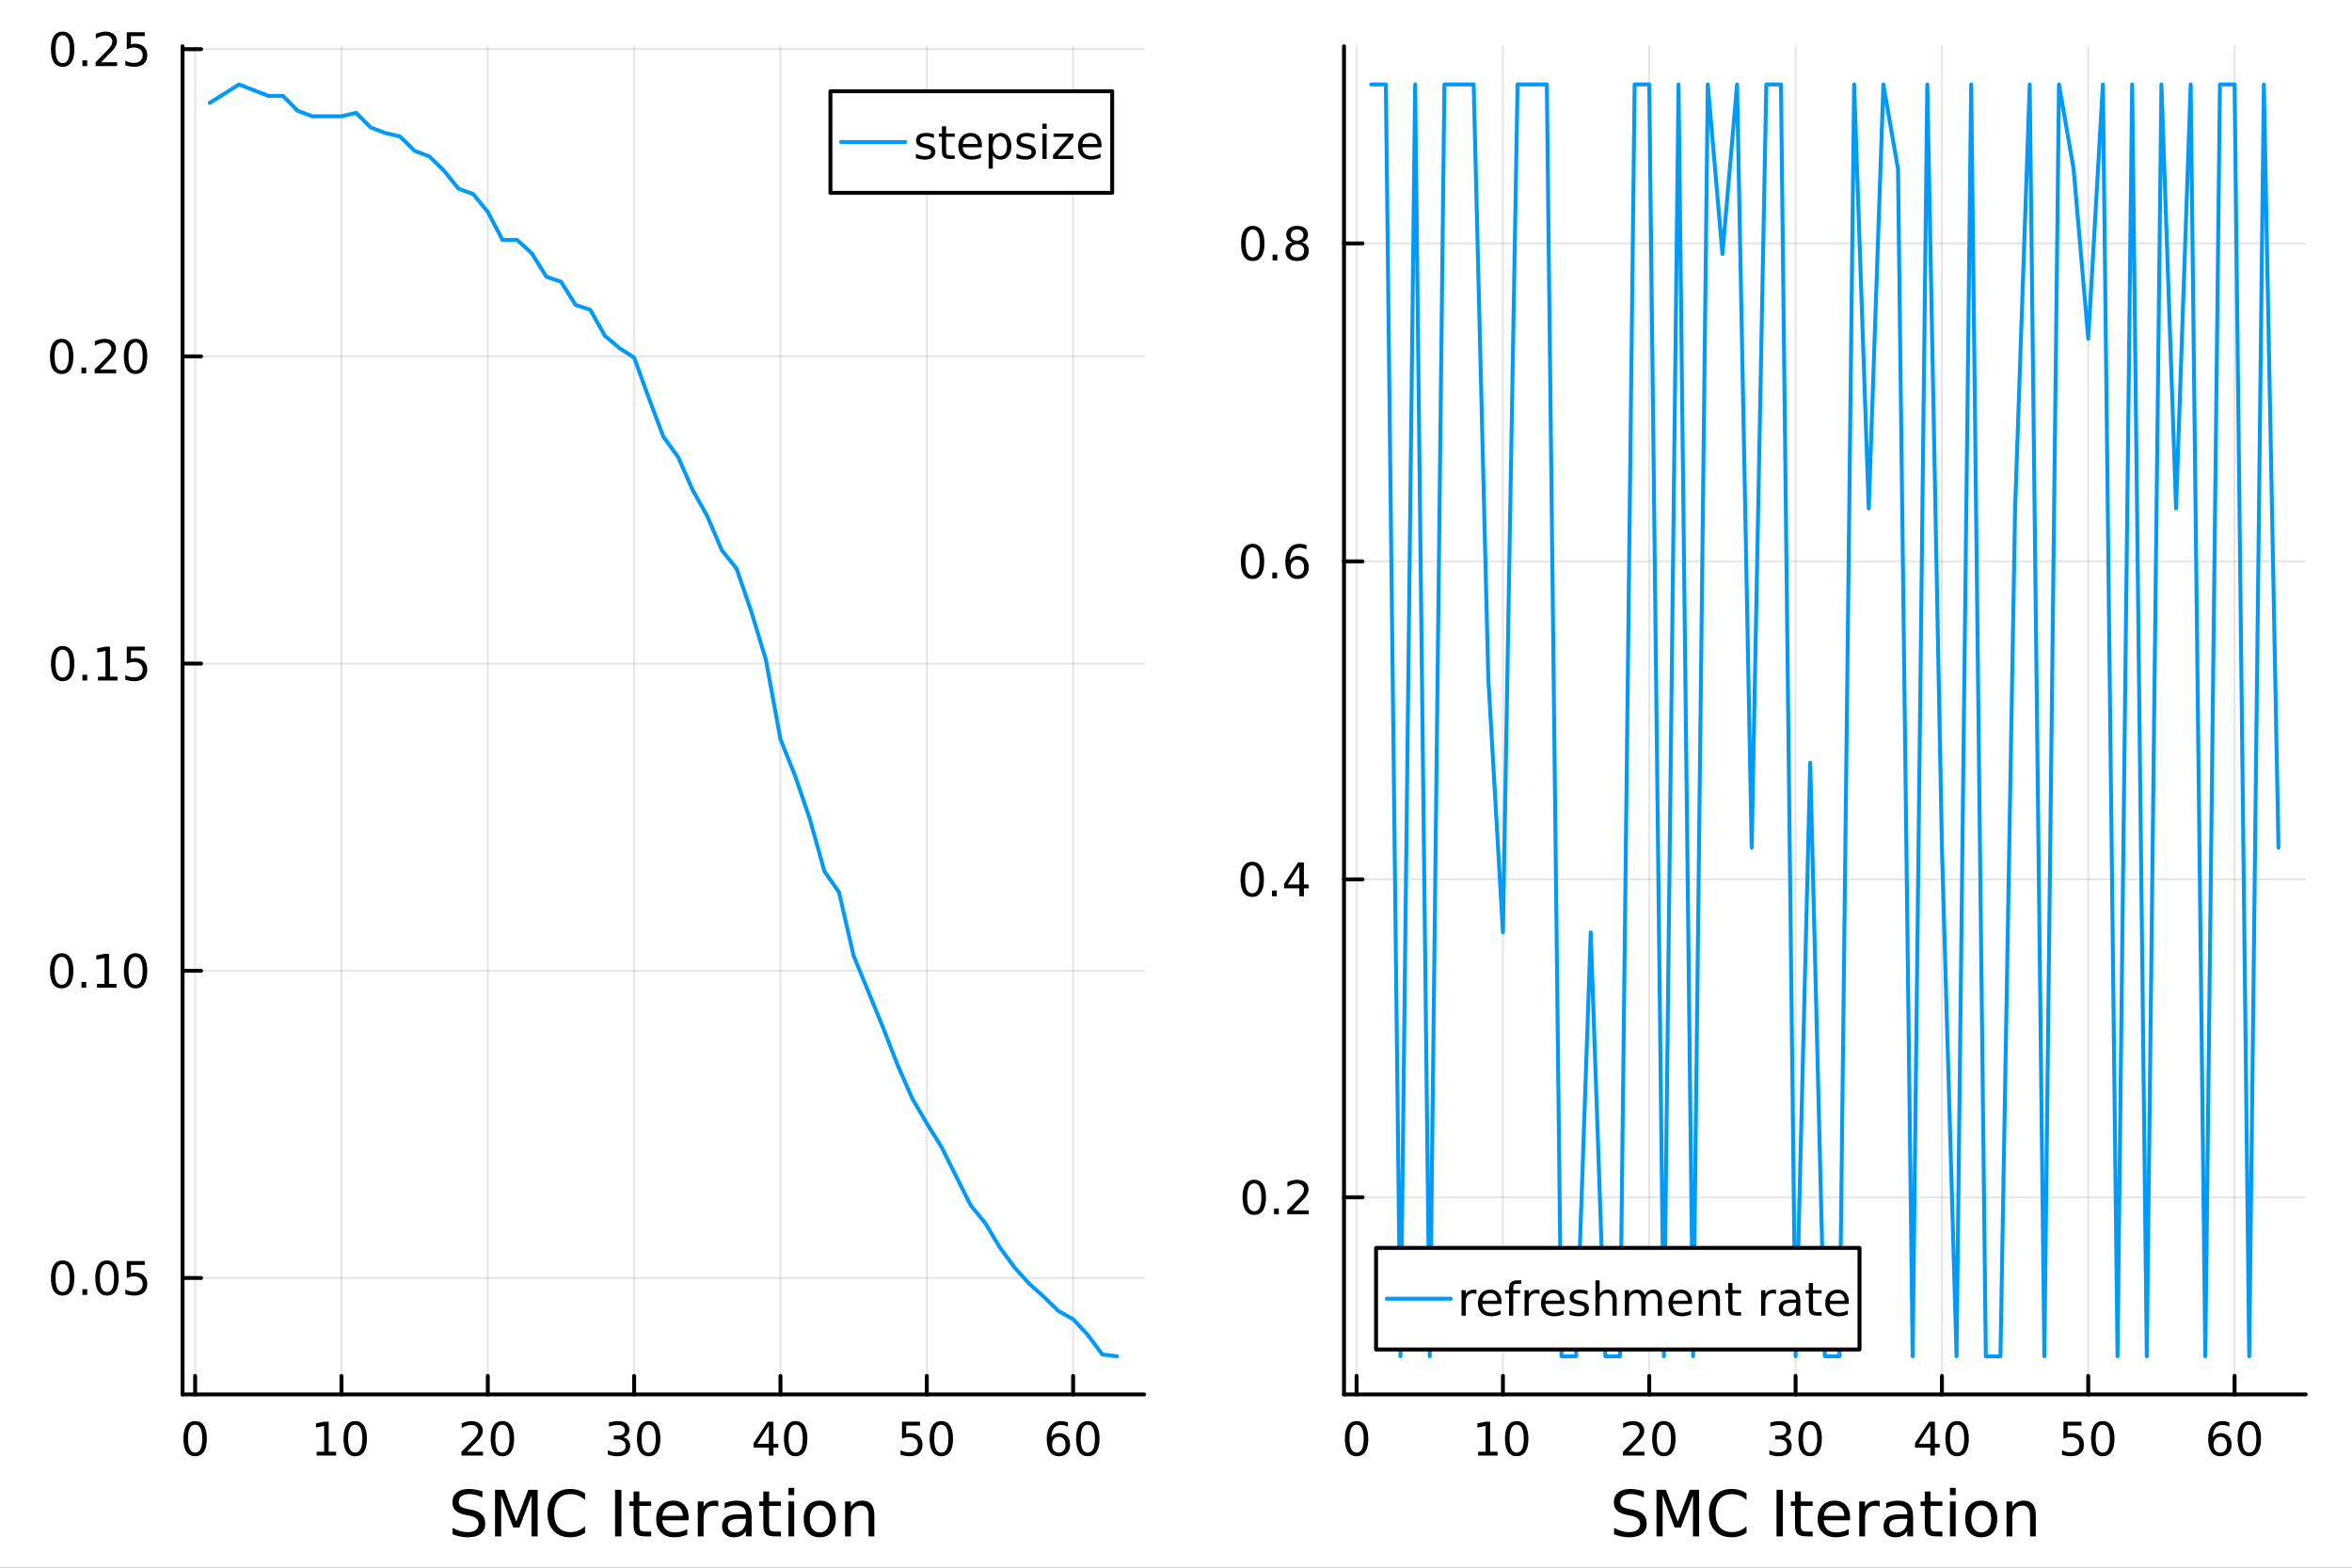 <?xml version="1.0" encoding="utf-8"?>
<svg xmlns="http://www.w3.org/2000/svg" xmlns:xlink="http://www.w3.org/1999/xlink" width="600" height="400" viewBox="0 0 2400 1600">
<rect x="0" y="0" width="2400" height="1600" fill="#333333" stroke="none"/>
<defs>
  <clipPath id="clip340">
    <rect x="0" y="0" width="2400" height="1600"/>
  </clipPath>
</defs>
<path clip-path="url(#clip340)" d="M0 1600 L2400 1600 L2400 0 L0 0  Z" fill="#ffffff" fill-rule="evenodd" fill-opacity="1"/>
<defs>
  <clipPath id="clip341">
    <rect x="480" y="0" width="1681" height="1600"/>
  </clipPath>
</defs>
<path clip-path="url(#clip340)" d="M186.274 1423.18 L1167.59 1423.18 L1167.59 47.244 L186.274 47.244  Z" fill="#ffffff" fill-rule="evenodd" fill-opacity="1"/>
<defs>
  <clipPath id="clip342">
    <rect x="186" y="47" width="982" height="1377"/>
  </clipPath>
</defs>
<polyline clip-path="url(#clip342)" style="stroke:#000000; stroke-linecap:round; stroke-linejoin:round; stroke-width:2; stroke-opacity:0.1; fill:none" points="199.115,1423.18 199.115,47.244 "/>
<polyline clip-path="url(#clip342)" style="stroke:#000000; stroke-linecap:round; stroke-linejoin:round; stroke-width:2; stroke-opacity:0.1; fill:none" points="348.434,1423.18 348.434,47.244 "/>
<polyline clip-path="url(#clip342)" style="stroke:#000000; stroke-linecap:round; stroke-linejoin:round; stroke-width:2; stroke-opacity:0.1; fill:none" points="497.752,1423.18 497.752,47.244 "/>
<polyline clip-path="url(#clip342)" style="stroke:#000000; stroke-linecap:round; stroke-linejoin:round; stroke-width:2; stroke-opacity:0.1; fill:none" points="647.07,1423.18 647.07,47.244 "/>
<polyline clip-path="url(#clip342)" style="stroke:#000000; stroke-linecap:round; stroke-linejoin:round; stroke-width:2; stroke-opacity:0.1; fill:none" points="796.389,1423.18 796.389,47.244 "/>
<polyline clip-path="url(#clip342)" style="stroke:#000000; stroke-linecap:round; stroke-linejoin:round; stroke-width:2; stroke-opacity:0.1; fill:none" points="945.707,1423.18 945.707,47.244 "/>
<polyline clip-path="url(#clip342)" style="stroke:#000000; stroke-linecap:round; stroke-linejoin:round; stroke-width:2; stroke-opacity:0.1; fill:none" points="1095.03,1423.18 1095.03,47.244 "/>
<polyline clip-path="url(#clip342)" style="stroke:#000000; stroke-linecap:round; stroke-linejoin:round; stroke-width:2; stroke-opacity:0.1; fill:none" points="186.274,1304.33 1167.59,1304.33 "/>
<polyline clip-path="url(#clip342)" style="stroke:#000000; stroke-linecap:round; stroke-linejoin:round; stroke-width:2; stroke-opacity:0.1; fill:none" points="186.274,990.793 1167.59,990.793 "/>
<polyline clip-path="url(#clip342)" style="stroke:#000000; stroke-linecap:round; stroke-linejoin:round; stroke-width:2; stroke-opacity:0.1; fill:none" points="186.274,677.259 1167.59,677.259 "/>
<polyline clip-path="url(#clip342)" style="stroke:#000000; stroke-linecap:round; stroke-linejoin:round; stroke-width:2; stroke-opacity:0.1; fill:none" points="186.274,363.726 1167.59,363.726 "/>
<polyline clip-path="url(#clip342)" style="stroke:#000000; stroke-linecap:round; stroke-linejoin:round; stroke-width:2; stroke-opacity:0.1; fill:none" points="186.274,50.192 1167.59,50.192 "/>
<polyline clip-path="url(#clip340)" style="stroke:#000000; stroke-linecap:round; stroke-linejoin:round; stroke-width:4; stroke-opacity:1; fill:none" points="186.274,1423.18 1167.59,1423.18 "/>
<polyline clip-path="url(#clip340)" style="stroke:#000000; stroke-linecap:round; stroke-linejoin:round; stroke-width:4; stroke-opacity:1; fill:none" points="199.115,1423.18 199.115,1404.28 "/>
<polyline clip-path="url(#clip340)" style="stroke:#000000; stroke-linecap:round; stroke-linejoin:round; stroke-width:4; stroke-opacity:1; fill:none" points="348.434,1423.18 348.434,1404.28 "/>
<polyline clip-path="url(#clip340)" style="stroke:#000000; stroke-linecap:round; stroke-linejoin:round; stroke-width:4; stroke-opacity:1; fill:none" points="497.752,1423.18 497.752,1404.28 "/>
<polyline clip-path="url(#clip340)" style="stroke:#000000; stroke-linecap:round; stroke-linejoin:round; stroke-width:4; stroke-opacity:1; fill:none" points="647.07,1423.18 647.07,1404.28 "/>
<polyline clip-path="url(#clip340)" style="stroke:#000000; stroke-linecap:round; stroke-linejoin:round; stroke-width:4; stroke-opacity:1; fill:none" points="796.389,1423.18 796.389,1404.28 "/>
<polyline clip-path="url(#clip340)" style="stroke:#000000; stroke-linecap:round; stroke-linejoin:round; stroke-width:4; stroke-opacity:1; fill:none" points="945.707,1423.18 945.707,1404.28 "/>
<polyline clip-path="url(#clip340)" style="stroke:#000000; stroke-linecap:round; stroke-linejoin:round; stroke-width:4; stroke-opacity:1; fill:none" points="1095.03,1423.18 1095.03,1404.28 "/>
<path clip-path="url(#clip340)" d="M199.115 1454.1 Q195.504 1454.1 193.676 1457.66 Q191.87 1461.2 191.87 1468.33 Q191.87 1475.44 193.676 1479.01 Q195.504 1482.55 199.115 1482.55 Q202.75 1482.55 204.555 1479.01 Q206.384 1475.44 206.384 1468.33 Q206.384 1461.2 204.555 1457.66 Q202.75 1454.1 199.115 1454.1 M199.115 1450.39 Q204.926 1450.39 207.981 1455 Q211.06 1459.58 211.06 1468.33 Q211.06 1477.06 207.981 1481.67 Q204.926 1486.25 199.115 1486.25 Q193.305 1486.25 190.227 1481.67 Q187.171 1477.06 187.171 1468.33 Q187.171 1459.58 190.227 1455 Q193.305 1450.39 199.115 1450.39 Z" fill="#000000" fill-rule="nonzero" fill-opacity="1" /><path clip-path="url(#clip340)" d="M323.121 1481.64 L330.76 1481.64 L330.76 1455.28 L322.45 1456.95 L322.45 1452.69 L330.714 1451.02 L335.39 1451.02 L335.39 1481.64 L343.029 1481.64 L343.029 1485.58 L323.121 1485.58 L323.121 1481.64 Z" fill="#000000" fill-rule="nonzero" fill-opacity="1" /><path clip-path="url(#clip340)" d="M362.473 1454.1 Q358.862 1454.1 357.033 1457.66 Q355.228 1461.2 355.228 1468.33 Q355.228 1475.44 357.033 1479.01 Q358.862 1482.55 362.473 1482.55 Q366.107 1482.55 367.913 1479.01 Q369.741 1475.44 369.741 1468.33 Q369.741 1461.2 367.913 1457.66 Q366.107 1454.1 362.473 1454.1 M362.473 1450.39 Q368.283 1450.39 371.339 1455 Q374.417 1459.58 374.417 1468.33 Q374.417 1477.06 371.339 1481.67 Q368.283 1486.25 362.473 1486.25 Q356.663 1486.25 353.584 1481.67 Q350.529 1477.06 350.529 1468.33 Q350.529 1459.58 353.584 1455 Q356.663 1450.39 362.473 1450.39 Z" fill="#000000" fill-rule="nonzero" fill-opacity="1" /><path clip-path="url(#clip340)" d="M476.525 1481.64 L492.845 1481.64 L492.845 1485.58 L470.9 1485.58 L470.9 1481.64 Q473.562 1478.89 478.146 1474.26 Q482.752 1469.61 483.933 1468.27 Q486.178 1465.74 487.058 1464.01 Q487.96 1462.25 487.96 1460.56 Q487.96 1457.8 486.016 1456.07 Q484.095 1454.33 480.993 1454.33 Q478.794 1454.33 476.34 1455.09 Q473.909 1455.86 471.132 1457.41 L471.132 1452.69 Q473.956 1451.55 476.409 1450.97 Q478.863 1450.39 480.9 1450.39 Q486.271 1450.39 489.465 1453.08 Q492.659 1455.77 492.659 1460.26 Q492.659 1462.39 491.849 1464.31 Q491.062 1466.2 488.956 1468.8 Q488.377 1469.47 485.275 1472.69 Q482.173 1475.88 476.525 1481.64 Z" fill="#000000" fill-rule="nonzero" fill-opacity="1" /><path clip-path="url(#clip340)" d="M512.659 1454.1 Q509.048 1454.1 507.219 1457.66 Q505.414 1461.2 505.414 1468.33 Q505.414 1475.44 507.219 1479.01 Q509.048 1482.55 512.659 1482.55 Q516.294 1482.55 518.099 1479.01 Q519.928 1475.44 519.928 1468.33 Q519.928 1461.2 518.099 1457.66 Q516.294 1454.1 512.659 1454.1 M512.659 1450.39 Q518.469 1450.39 521.525 1455 Q524.604 1459.58 524.604 1468.33 Q524.604 1477.06 521.525 1481.67 Q518.469 1486.25 512.659 1486.25 Q506.849 1486.25 503.77 1481.67 Q500.715 1477.06 500.715 1468.33 Q500.715 1459.58 503.77 1455 Q506.849 1450.39 512.659 1450.39 Z" fill="#000000" fill-rule="nonzero" fill-opacity="1" /><path clip-path="url(#clip340)" d="M635.913 1466.95 Q639.269 1467.66 641.144 1469.93 Q643.042 1472.2 643.042 1475.53 Q643.042 1480.65 639.524 1483.45 Q636.005 1486.25 629.524 1486.25 Q627.348 1486.25 625.033 1485.81 Q622.742 1485.39 620.288 1484.54 L620.288 1480.02 Q622.232 1481.16 624.547 1481.74 Q626.862 1482.32 629.385 1482.32 Q633.783 1482.32 636.075 1480.58 Q638.39 1478.84 638.39 1475.53 Q638.39 1472.48 636.237 1470.77 Q634.107 1469.03 630.288 1469.03 L626.26 1469.03 L626.26 1465.19 L630.473 1465.19 Q633.922 1465.19 635.751 1463.82 Q637.58 1462.43 637.58 1459.84 Q637.58 1457.18 635.681 1455.77 Q633.806 1454.33 630.288 1454.33 Q628.367 1454.33 626.168 1454.75 Q623.969 1455.16 621.33 1456.04 L621.33 1451.88 Q623.992 1451.14 626.306 1450.77 Q628.644 1450.39 630.705 1450.39 Q636.029 1450.39 639.13 1452.83 Q642.232 1455.23 642.232 1459.35 Q642.232 1462.22 640.589 1464.21 Q638.945 1466.18 635.913 1466.95 Z" fill="#000000" fill-rule="nonzero" fill-opacity="1" /><path clip-path="url(#clip340)" d="M661.908 1454.1 Q658.297 1454.1 656.468 1457.66 Q654.663 1461.2 654.663 1468.33 Q654.663 1475.44 656.468 1479.01 Q658.297 1482.55 661.908 1482.55 Q665.542 1482.55 667.348 1479.01 Q669.177 1475.44 669.177 1468.33 Q669.177 1461.2 667.348 1457.66 Q665.542 1454.1 661.908 1454.1 M661.908 1450.39 Q667.718 1450.39 670.774 1455 Q673.853 1459.58 673.853 1468.33 Q673.853 1477.06 670.774 1481.67 Q667.718 1486.25 661.908 1486.25 Q656.098 1486.25 653.019 1481.67 Q649.964 1477.06 649.964 1468.33 Q649.964 1459.58 653.019 1455 Q656.098 1450.39 661.908 1450.39 Z" fill="#000000" fill-rule="nonzero" fill-opacity="1" /><path clip-path="url(#clip340)" d="M784.56 1455.09 L772.754 1473.54 L784.56 1473.54 L784.56 1455.09 M783.333 1451.02 L789.213 1451.02 L789.213 1473.54 L794.143 1473.54 L794.143 1477.43 L789.213 1477.43 L789.213 1485.58 L784.56 1485.58 L784.56 1477.43 L768.958 1477.43 L768.958 1472.92 L783.333 1451.02 Z" fill="#000000" fill-rule="nonzero" fill-opacity="1" /><path clip-path="url(#clip340)" d="M811.875 1454.1 Q808.263 1454.1 806.435 1457.66 Q804.629 1461.2 804.629 1468.33 Q804.629 1475.44 806.435 1479.01 Q808.263 1482.55 811.875 1482.55 Q815.509 1482.55 817.314 1479.01 Q819.143 1475.44 819.143 1468.33 Q819.143 1461.2 817.314 1457.66 Q815.509 1454.1 811.875 1454.1 M811.875 1450.39 Q817.685 1450.39 820.74 1455 Q823.819 1459.58 823.819 1468.33 Q823.819 1477.06 820.74 1481.67 Q817.685 1486.25 811.875 1486.25 Q806.064 1486.25 802.986 1481.67 Q799.93 1477.06 799.93 1468.33 Q799.93 1459.58 802.986 1455 Q806.064 1450.39 811.875 1450.39 Z" fill="#000000" fill-rule="nonzero" fill-opacity="1" /><path clip-path="url(#clip340)" d="M920.406 1451.02 L938.762 1451.02 L938.762 1454.96 L924.688 1454.96 L924.688 1463.43 Q925.707 1463.08 926.725 1462.92 Q927.744 1462.73 928.762 1462.73 Q934.549 1462.73 937.929 1465.9 Q941.309 1469.08 941.309 1474.49 Q941.309 1480.07 937.836 1483.17 Q934.364 1486.25 928.045 1486.25 Q925.869 1486.25 923.6 1485.88 Q921.355 1485.51 918.948 1484.77 L918.948 1480.07 Q921.031 1481.2 923.253 1481.76 Q925.475 1482.32 927.952 1482.32 Q931.957 1482.32 934.295 1480.21 Q936.633 1478.1 936.633 1474.49 Q936.633 1470.88 934.295 1468.77 Q931.957 1466.67 927.952 1466.67 Q926.077 1466.67 924.202 1467.08 Q922.35 1467.5 920.406 1468.38 L920.406 1451.02 Z" fill="#000000" fill-rule="nonzero" fill-opacity="1" /><path clip-path="url(#clip340)" d="M960.522 1454.1 Q956.91 1454.1 955.082 1457.66 Q953.276 1461.2 953.276 1468.33 Q953.276 1475.44 955.082 1479.01 Q956.91 1482.55 960.522 1482.55 Q964.156 1482.55 965.961 1479.01 Q967.79 1475.44 967.79 1468.33 Q967.79 1461.2 965.961 1457.66 Q964.156 1454.1 960.522 1454.1 M960.522 1450.39 Q966.332 1450.39 969.387 1455 Q972.466 1459.58 972.466 1468.33 Q972.466 1477.06 969.387 1481.67 Q966.332 1486.25 960.522 1486.25 Q954.711 1486.25 951.633 1481.67 Q948.577 1477.06 948.577 1468.33 Q948.577 1459.58 951.633 1455 Q954.711 1450.39 960.522 1450.39 Z" fill="#000000" fill-rule="nonzero" fill-opacity="1" /><path clip-path="url(#clip340)" d="M1080.43 1466.44 Q1077.28 1466.44 1075.43 1468.59 Q1073.6 1470.74 1073.6 1474.49 Q1073.6 1478.22 1075.43 1480.39 Q1077.28 1482.55 1080.43 1482.55 Q1083.58 1482.55 1085.41 1480.39 Q1087.26 1478.22 1087.26 1474.49 Q1087.26 1470.74 1085.41 1468.59 Q1083.58 1466.44 1080.43 1466.44 M1089.71 1451.78 L1089.71 1456.04 Q1087.95 1455.21 1086.15 1454.77 Q1084.37 1454.33 1082.61 1454.33 Q1077.98 1454.33 1075.52 1457.45 Q1073.09 1460.58 1072.75 1466.9 Q1074.11 1464.89 1076.17 1463.82 Q1078.23 1462.73 1080.71 1462.73 Q1085.92 1462.73 1088.93 1465.9 Q1091.96 1469.05 1091.96 1474.49 Q1091.96 1479.82 1088.81 1483.03 Q1085.66 1486.25 1080.43 1486.25 Q1074.43 1486.25 1071.26 1481.67 Q1068.09 1477.06 1068.09 1468.33 Q1068.09 1460.14 1071.98 1455.28 Q1075.87 1450.39 1082.42 1450.39 Q1084.18 1450.39 1085.96 1450.74 Q1087.77 1451.09 1089.71 1451.78 Z" fill="#000000" fill-rule="nonzero" fill-opacity="1" /><path clip-path="url(#clip340)" d="M1110.01 1454.1 Q1106.4 1454.1 1104.57 1457.66 Q1102.77 1461.2 1102.77 1468.33 Q1102.77 1475.44 1104.57 1479.01 Q1106.4 1482.55 1110.01 1482.55 Q1113.65 1482.55 1115.45 1479.01 Q1117.28 1475.44 1117.28 1468.33 Q1117.28 1461.2 1115.45 1457.66 Q1113.65 1454.1 1110.01 1454.1 M1110.01 1450.39 Q1115.82 1450.39 1118.88 1455 Q1121.96 1459.58 1121.96 1468.33 Q1121.96 1477.06 1118.88 1481.67 Q1115.82 1486.25 1110.01 1486.25 Q1104.2 1486.25 1101.12 1481.67 Q1098.07 1477.06 1098.07 1468.33 Q1098.07 1459.58 1101.12 1455 Q1104.2 1450.39 1110.01 1450.39 Z" fill="#000000" fill-rule="nonzero" fill-opacity="1" /><path clip-path="url(#clip340)" d="M492.265 1522.08 L492.265 1528.35 Q488.604 1526.6 485.358 1525.74 Q482.111 1524.88 479.088 1524.88 Q473.836 1524.88 470.971 1526.92 Q468.139 1528.96 468.139 1532.71 Q468.139 1535.87 470.017 1537.49 Q471.926 1539.08 477.21 1540.07 L481.093 1540.86 Q488.286 1542.23 491.692 1545.7 Q495.129 1549.14 495.129 1554.93 Q495.129 1561.84 490.482 1565.4 Q485.867 1568.97 476.923 1568.97 Q473.55 1568.97 469.73 1568.2 Q465.943 1567.44 461.868 1565.94 L461.868 1559.32 Q465.783 1561.52 469.539 1562.63 Q473.295 1563.75 476.923 1563.75 Q482.43 1563.75 485.422 1561.58 Q488.413 1559.42 488.413 1555.41 Q488.413 1551.91 486.249 1549.93 Q484.117 1547.96 479.215 1546.97 L475.3 1546.21 Q468.107 1544.78 464.892 1541.72 Q461.678 1538.67 461.678 1533.22 Q461.678 1526.92 466.102 1523.29 Q470.558 1519.66 478.356 1519.66 Q481.698 1519.66 485.167 1520.27 Q488.636 1520.87 492.265 1522.08 Z" fill="#000000" fill-rule="nonzero" fill-opacity="1" /><path clip-path="url(#clip340)" d="M505.155 1520.52 L514.736 1520.52 L526.862 1552.86 L539.053 1520.52 L548.633 1520.52 L548.633 1568.04 L542.363 1568.04 L542.363 1526.32 L530.109 1558.91 L523.648 1558.91 L511.394 1526.32 L511.394 1568.04 L505.155 1568.04 L505.155 1520.52 Z" fill="#000000" fill-rule="nonzero" fill-opacity="1" /><path clip-path="url(#clip340)" d="M596.981 1524.18 L596.981 1530.96 Q593.734 1527.94 590.042 1526.44 Q586.382 1524.95 582.244 1524.95 Q574.096 1524.95 569.767 1529.95 Q565.439 1534.91 565.439 1544.33 Q565.439 1553.72 569.767 1558.72 Q574.096 1563.68 582.244 1563.68 Q586.382 1563.68 590.042 1562.19 Q593.734 1560.69 596.981 1557.67 L596.981 1564.38 Q593.607 1566.68 589.819 1567.82 Q586.063 1568.97 581.862 1568.97 Q571.072 1568.97 564.866 1562.38 Q558.659 1555.76 558.659 1544.33 Q558.659 1532.87 564.866 1526.28 Q571.072 1519.66 581.862 1519.66 Q586.127 1519.66 589.883 1520.81 Q593.67 1521.92 596.981 1524.18 Z" fill="#000000" fill-rule="nonzero" fill-opacity="1" /><path clip-path="url(#clip340)" d="M627.631 1520.52 L634.061 1520.52 L634.061 1568.04 L627.631 1568.04 L627.631 1520.52 Z" fill="#000000" fill-rule="nonzero" fill-opacity="1" /><path clip-path="url(#clip340)" d="M652.394 1522.27 L652.394 1532.4 L664.457 1532.4 L664.457 1536.95 L652.394 1536.95 L652.394 1556.3 Q652.394 1560.66 653.572 1561.9 Q654.781 1563.14 658.442 1563.14 L664.457 1563.14 L664.457 1568.04 L658.442 1568.04 Q651.662 1568.04 649.084 1565.53 Q646.506 1562.98 646.506 1556.3 L646.506 1536.95 L642.209 1536.95 L642.209 1532.4 L646.506 1532.4 L646.506 1522.27 L652.394 1522.27 Z" fill="#000000" fill-rule="nonzero" fill-opacity="1" /><path clip-path="url(#clip340)" d="M702.651 1548.76 L702.651 1551.62 L675.724 1551.62 Q676.106 1557.67 679.353 1560.85 Q682.631 1564 688.456 1564 Q691.83 1564 694.981 1563.17 Q698.164 1562.35 701.283 1560.69 L701.283 1566.23 Q698.132 1567.57 694.822 1568.27 Q691.511 1568.97 688.106 1568.97 Q679.576 1568.97 674.579 1564 Q669.613 1559.04 669.613 1550.57 Q669.613 1541.82 674.324 1536.69 Q679.066 1531.54 687.087 1531.54 Q694.28 1531.54 698.45 1536.18 Q702.651 1540.8 702.651 1548.76 M696.795 1547.04 Q696.731 1542.23 694.089 1539.37 Q691.48 1536.5 687.151 1536.5 Q682.249 1536.5 679.289 1539.27 Q676.361 1542.04 675.915 1547.07 L696.795 1547.04 Z" fill="#000000" fill-rule="nonzero" fill-opacity="1" /><path clip-path="url(#clip340)" d="M732.92 1537.87 Q731.934 1537.3 730.756 1537.04 Q729.61 1536.76 728.21 1536.76 Q723.244 1536.76 720.571 1540 Q717.929 1543.22 717.929 1549.27 L717.929 1568.04 L712.041 1568.04 L712.041 1532.4 L717.929 1532.4 L717.929 1537.93 Q719.775 1534.69 722.735 1533.13 Q725.695 1531.54 729.928 1531.54 Q730.533 1531.54 731.265 1531.63 Q731.997 1531.7 732.888 1531.85 L732.92 1537.87 Z" fill="#000000" fill-rule="nonzero" fill-opacity="1" /><path clip-path="url(#clip340)" d="M755.264 1550.12 Q748.166 1550.12 745.429 1551.75 Q742.692 1553.37 742.692 1557.29 Q742.692 1560.4 744.729 1562.25 Q746.798 1564.07 750.33 1564.07 Q755.2 1564.07 758.128 1560.63 Q761.089 1557.16 761.089 1551.43 L761.089 1550.12 L755.264 1550.12 M766.945 1547.71 L766.945 1568.04 L761.089 1568.04 L761.089 1562.63 Q759.083 1565.88 756.091 1567.44 Q753.1 1568.97 748.771 1568.97 Q743.296 1568.97 740.05 1565.91 Q736.835 1562.82 736.835 1557.67 Q736.835 1551.65 740.846 1548.6 Q744.888 1545.54 752.877 1545.54 L761.089 1545.54 L761.089 1544.97 Q761.089 1540.93 758.415 1538.73 Q755.773 1536.5 750.967 1536.5 Q747.912 1536.5 745.015 1537.23 Q742.119 1537.97 739.445 1539.43 L739.445 1534.02 Q742.66 1532.78 745.684 1532.17 Q748.707 1531.54 751.572 1531.54 Q759.306 1531.54 763.126 1535.55 Q766.945 1539.56 766.945 1547.71 Z" fill="#000000" fill-rule="nonzero" fill-opacity="1" /><path clip-path="url(#clip340)" d="M784.801 1522.27 L784.801 1532.4 L796.864 1532.4 L796.864 1536.95 L784.801 1536.95 L784.801 1556.3 Q784.801 1560.66 785.978 1561.9 Q787.188 1563.14 790.848 1563.14 L796.864 1563.14 L796.864 1568.04 L790.848 1568.04 Q784.069 1568.04 781.491 1565.53 Q778.913 1562.98 778.913 1556.3 L778.913 1536.95 L774.616 1536.95 L774.616 1532.4 L778.913 1532.4 L778.913 1522.27 L784.801 1522.27 Z" fill="#000000" fill-rule="nonzero" fill-opacity="1" /><path clip-path="url(#clip340)" d="M804.566 1532.4 L810.423 1532.4 L810.423 1568.04 L804.566 1568.04 L804.566 1532.4 M804.566 1518.52 L810.423 1518.52 L810.423 1525.93 L804.566 1525.93 L804.566 1518.52 Z" fill="#000000" fill-rule="nonzero" fill-opacity="1" /><path clip-path="url(#clip340)" d="M836.49 1536.5 Q831.78 1536.5 829.042 1540.19 Q826.305 1543.85 826.305 1550.25 Q826.305 1556.65 829.011 1560.34 Q831.748 1564 836.49 1564 Q841.169 1564 843.906 1560.31 Q846.644 1556.62 846.644 1550.25 Q846.644 1543.92 843.906 1540.23 Q841.169 1536.5 836.49 1536.5 M836.49 1531.54 Q844.129 1531.54 848.49 1536.5 Q852.85 1541.47 852.85 1550.25 Q852.85 1559 848.49 1564 Q844.129 1568.97 836.49 1568.97 Q828.82 1568.97 824.459 1564 Q820.13 1559 820.13 1550.25 Q820.13 1541.47 824.459 1536.5 Q828.82 1531.54 836.49 1531.54 Z" fill="#000000" fill-rule="nonzero" fill-opacity="1" /><path clip-path="url(#clip340)" d="M892.19 1546.53 L892.19 1568.04 L886.334 1568.04 L886.334 1546.72 Q886.334 1541.66 884.36 1539.14 Q882.387 1536.63 878.44 1536.63 Q873.698 1536.63 870.961 1539.65 Q868.223 1542.68 868.223 1547.9 L868.223 1568.04 L862.335 1568.04 L862.335 1532.4 L868.223 1532.4 L868.223 1537.93 Q870.324 1534.72 873.157 1533.13 Q876.021 1531.54 879.745 1531.54 Q885.888 1531.54 889.039 1535.36 Q892.19 1539.14 892.19 1546.53 Z" fill="#000000" fill-rule="nonzero" fill-opacity="1" /><polyline clip-path="url(#clip340)" style="stroke:#000000; stroke-linecap:round; stroke-linejoin:round; stroke-width:4; stroke-opacity:1; fill:none" points="186.274,1423.18 186.274,47.244 "/>
<polyline clip-path="url(#clip340)" style="stroke:#000000; stroke-linecap:round; stroke-linejoin:round; stroke-width:4; stroke-opacity:1; fill:none" points="186.274,1304.33 205.172,1304.33 "/>
<polyline clip-path="url(#clip340)" style="stroke:#000000; stroke-linecap:round; stroke-linejoin:round; stroke-width:4; stroke-opacity:1; fill:none" points="186.274,990.793 205.172,990.793 "/>
<polyline clip-path="url(#clip340)" style="stroke:#000000; stroke-linecap:round; stroke-linejoin:round; stroke-width:4; stroke-opacity:1; fill:none" points="186.274,677.259 205.172,677.259 "/>
<polyline clip-path="url(#clip340)" style="stroke:#000000; stroke-linecap:round; stroke-linejoin:round; stroke-width:4; stroke-opacity:1; fill:none" points="186.274,363.726 205.172,363.726 "/>
<polyline clip-path="url(#clip340)" style="stroke:#000000; stroke-linecap:round; stroke-linejoin:round; stroke-width:4; stroke-opacity:1; fill:none" points="186.274,50.192 205.172,50.192 "/>
<path clip-path="url(#clip340)" d="M63.932 1290.13 Q60.321 1290.13 58.492 1293.69 Q56.687 1297.23 56.687 1304.36 Q56.687 1311.47 58.492 1315.03 Q60.321 1318.57 63.932 1318.57 Q67.566 1318.57 69.372 1315.03 Q71.2 1311.47 71.2 1304.36 Q71.2 1297.23 69.372 1293.69 Q67.566 1290.13 63.932 1290.13 M63.932 1286.42 Q69.742 1286.42 72.798 1291.03 Q75.876 1295.61 75.876 1304.36 Q75.876 1313.09 72.798 1317.69 Q69.742 1322.28 63.932 1322.28 Q58.122 1322.28 55.043 1317.69 Q51.987 1313.09 51.987 1304.36 Q51.987 1295.61 55.043 1291.03 Q58.122 1286.42 63.932 1286.42 Z" fill="#000000" fill-rule="nonzero" fill-opacity="1" /><path clip-path="url(#clip340)" d="M84.094 1315.73 L88.978 1315.73 L88.978 1321.61 L84.094 1321.61 L84.094 1315.73 Z" fill="#000000" fill-rule="nonzero" fill-opacity="1" /><path clip-path="url(#clip340)" d="M109.163 1290.13 Q105.552 1290.13 103.723 1293.69 Q101.918 1297.23 101.918 1304.36 Q101.918 1311.47 103.723 1315.03 Q105.552 1318.57 109.163 1318.57 Q112.797 1318.57 114.603 1315.03 Q116.432 1311.47 116.432 1304.36 Q116.432 1297.23 114.603 1293.69 Q112.797 1290.13 109.163 1290.13 M109.163 1286.42 Q114.973 1286.42 118.029 1291.03 Q121.107 1295.61 121.107 1304.36 Q121.107 1313.09 118.029 1317.69 Q114.973 1322.28 109.163 1322.28 Q103.353 1322.28 100.274 1317.69 Q97.219 1313.09 97.219 1304.36 Q97.219 1295.61 100.274 1291.03 Q103.353 1286.42 109.163 1286.42 Z" fill="#000000" fill-rule="nonzero" fill-opacity="1" /><path clip-path="url(#clip340)" d="M129.371 1287.05 L147.728 1287.05 L147.728 1290.98 L133.654 1290.98 L133.654 1299.45 Q134.672 1299.11 135.691 1298.94 Q136.709 1298.76 137.728 1298.76 Q143.515 1298.76 146.894 1301.93 Q150.274 1305.1 150.274 1310.52 Q150.274 1316.1 146.802 1319.2 Q143.33 1322.28 137.01 1322.28 Q134.834 1322.28 132.566 1321.91 Q130.32 1321.54 127.913 1320.8 L127.913 1316.1 Q129.996 1317.23 132.219 1317.79 Q134.441 1318.34 136.918 1318.34 Q140.922 1318.34 143.26 1316.24 Q145.598 1314.13 145.598 1310.52 Q145.598 1306.91 143.26 1304.8 Q140.922 1302.69 136.918 1302.69 Q135.043 1302.69 133.168 1303.11 Q131.316 1303.53 129.371 1304.41 L129.371 1287.05 Z" fill="#000000" fill-rule="nonzero" fill-opacity="1" /><path clip-path="url(#clip340)" d="M62.937 976.591 Q59.325 976.591 57.497 980.156 Q55.691 983.698 55.691 990.827 Q55.691 997.934 57.497 1001.5 Q59.325 1005.04 62.937 1005.04 Q66.571 1005.04 68.376 1001.5 Q70.205 997.934 70.205 990.827 Q70.205 983.698 68.376 980.156 Q66.571 976.591 62.937 976.591 M62.937 972.888 Q68.747 972.888 71.802 977.494 Q74.881 982.078 74.881 990.827 Q74.881 999.554 71.802 1004.16 Q68.747 1008.74 62.937 1008.74 Q57.126 1008.74 54.048 1004.16 Q50.992 999.554 50.992 990.827 Q50.992 982.078 54.048 977.494 Q57.126 972.888 62.937 972.888 Z" fill="#000000" fill-rule="nonzero" fill-opacity="1" /><path clip-path="url(#clip340)" d="M83.098 1002.19 L87.983 1002.19 L87.983 1008.07 L83.098 1008.07 L83.098 1002.19 Z" fill="#000000" fill-rule="nonzero" fill-opacity="1" /><path clip-path="url(#clip340)" d="M98.978 1004.14 L106.617 1004.14 L106.617 977.772 L98.307 979.439 L98.307 975.179 L106.571 973.513 L111.246 973.513 L111.246 1004.14 L118.885 1004.14 L118.885 1008.07 L98.978 1008.07 L98.978 1004.14 Z" fill="#000000" fill-rule="nonzero" fill-opacity="1" /><path clip-path="url(#clip340)" d="M138.33 976.591 Q134.719 976.591 132.89 980.156 Q131.084 983.698 131.084 990.827 Q131.084 997.934 132.89 1001.5 Q134.719 1005.04 138.33 1005.04 Q141.964 1005.04 143.769 1001.5 Q145.598 997.934 145.598 990.827 Q145.598 983.698 143.769 980.156 Q141.964 976.591 138.33 976.591 M138.33 972.888 Q144.14 972.888 147.195 977.494 Q150.274 982.078 150.274 990.827 Q150.274 999.554 147.195 1004.16 Q144.14 1008.74 138.33 1008.74 Q132.519 1008.74 129.441 1004.16 Q126.385 999.554 126.385 990.827 Q126.385 982.078 129.441 977.494 Q132.519 972.888 138.33 972.888 Z" fill="#000000" fill-rule="nonzero" fill-opacity="1" /><path clip-path="url(#clip340)" d="M63.932 663.058 Q60.321 663.058 58.492 666.623 Q56.687 670.164 56.687 677.294 Q56.687 684.4 58.492 687.965 Q60.321 691.507 63.932 691.507 Q67.566 691.507 69.372 687.965 Q71.2 684.4 71.2 677.294 Q71.2 670.164 69.372 666.623 Q67.566 663.058 63.932 663.058 M63.932 659.354 Q69.742 659.354 72.798 663.961 Q75.876 668.544 75.876 677.294 Q75.876 686.021 72.798 690.627 Q69.742 695.21 63.932 695.21 Q58.122 695.21 55.043 690.627 Q51.987 686.021 51.987 677.294 Q51.987 668.544 55.043 663.961 Q58.122 659.354 63.932 659.354 Z" fill="#000000" fill-rule="nonzero" fill-opacity="1" /><path clip-path="url(#clip340)" d="M84.094 688.66 L88.978 688.66 L88.978 694.539 L84.094 694.539 L84.094 688.66 Z" fill="#000000" fill-rule="nonzero" fill-opacity="1" /><path clip-path="url(#clip340)" d="M99.973 690.604 L107.612 690.604 L107.612 664.238 L99.302 665.905 L99.302 661.646 L107.566 659.979 L112.242 659.979 L112.242 690.604 L119.881 690.604 L119.881 694.539 L99.973 694.539 L99.973 690.604 Z" fill="#000000" fill-rule="nonzero" fill-opacity="1" /><path clip-path="url(#clip340)" d="M129.371 659.979 L147.728 659.979 L147.728 663.914 L133.654 663.914 L133.654 672.387 Q134.672 672.039 135.691 671.877 Q136.709 671.692 137.728 671.692 Q143.515 671.692 146.894 674.863 Q150.274 678.035 150.274 683.451 Q150.274 689.03 146.802 692.132 Q143.33 695.21 137.01 695.21 Q134.834 695.21 132.566 694.84 Q130.32 694.47 127.913 693.729 L127.913 689.03 Q129.996 690.164 132.219 690.72 Q134.441 691.275 136.918 691.275 Q140.922 691.275 143.26 689.169 Q145.598 687.062 145.598 683.451 Q145.598 679.84 143.26 677.734 Q140.922 675.627 136.918 675.627 Q135.043 675.627 133.168 676.044 Q131.316 676.461 129.371 677.34 L129.371 659.979 Z" fill="#000000" fill-rule="nonzero" fill-opacity="1" /><path clip-path="url(#clip340)" d="M62.937 349.524 Q59.325 349.524 57.497 353.089 Q55.691 356.631 55.691 363.76 Q55.691 370.867 57.497 374.432 Q59.325 377.973 62.937 377.973 Q66.571 377.973 68.376 374.432 Q70.205 370.867 70.205 363.76 Q70.205 356.631 68.376 353.089 Q66.571 349.524 62.937 349.524 M62.937 345.821 Q68.747 345.821 71.802 350.427 Q74.881 355.01 74.881 363.76 Q74.881 372.487 71.802 377.094 Q68.747 381.677 62.937 381.677 Q57.126 381.677 54.048 377.094 Q50.992 372.487 50.992 363.76 Q50.992 355.01 54.048 350.427 Q57.126 345.821 62.937 345.821 Z" fill="#000000" fill-rule="nonzero" fill-opacity="1" /><path clip-path="url(#clip340)" d="M83.098 375.126 L87.983 375.126 L87.983 381.006 L83.098 381.006 L83.098 375.126 Z" fill="#000000" fill-rule="nonzero" fill-opacity="1" /><path clip-path="url(#clip340)" d="M102.196 377.07 L118.515 377.07 L118.515 381.006 L96.571 381.006 L96.571 377.07 Q99.233 374.316 103.816 369.686 Q108.422 365.033 109.603 363.691 Q111.848 361.168 112.728 359.432 Q113.631 357.672 113.631 355.983 Q113.631 353.228 111.686 351.492 Q109.765 349.756 106.663 349.756 Q104.464 349.756 102.01 350.52 Q99.58 351.284 96.802 352.834 L96.802 348.112 Q99.626 346.978 102.08 346.399 Q104.534 345.821 106.571 345.821 Q111.941 345.821 115.135 348.506 Q118.33 351.191 118.33 355.682 Q118.33 357.811 117.52 359.733 Q116.733 361.631 114.626 364.223 Q114.047 364.895 110.946 368.112 Q107.844 371.307 102.196 377.07 Z" fill="#000000" fill-rule="nonzero" fill-opacity="1" /><path clip-path="url(#clip340)" d="M138.33 349.524 Q134.719 349.524 132.89 353.089 Q131.084 356.631 131.084 363.76 Q131.084 370.867 132.89 374.432 Q134.719 377.973 138.33 377.973 Q141.964 377.973 143.769 374.432 Q145.598 370.867 145.598 363.76 Q145.598 356.631 143.769 353.089 Q141.964 349.524 138.33 349.524 M138.33 345.821 Q144.14 345.821 147.195 350.427 Q150.274 355.01 150.274 363.76 Q150.274 372.487 147.195 377.094 Q144.14 381.677 138.33 381.677 Q132.519 381.677 129.441 377.094 Q126.385 372.487 126.385 363.76 Q126.385 355.01 129.441 350.427 Q132.519 345.821 138.33 345.821 Z" fill="#000000" fill-rule="nonzero" fill-opacity="1" /><path clip-path="url(#clip340)" d="M63.932 35.991 Q60.321 35.991 58.492 39.556 Q56.687 43.097 56.687 50.227 Q56.687 57.333 58.492 60.898 Q60.321 64.44 63.932 64.44 Q67.566 64.44 69.372 60.898 Q71.2 57.333 71.2 50.227 Q71.2 43.097 69.372 39.556 Q67.566 35.991 63.932 35.991 M63.932 32.287 Q69.742 32.287 72.798 36.894 Q75.876 41.477 75.876 50.227 Q75.876 58.954 72.798 63.56 Q69.742 68.143 63.932 68.143 Q58.122 68.143 55.043 63.56 Q51.987 58.954 51.987 50.227 Q51.987 41.477 55.043 36.894 Q58.122 32.287 63.932 32.287 Z" fill="#000000" fill-rule="nonzero" fill-opacity="1" /><path clip-path="url(#clip340)" d="M84.094 61.592 L88.978 61.592 L88.978 67.472 L84.094 67.472 L84.094 61.592 Z" fill="#000000" fill-rule="nonzero" fill-opacity="1" /><path clip-path="url(#clip340)" d="M103.191 63.537 L119.51 63.537 L119.51 67.472 L97.566 67.472 L97.566 63.537 Q100.228 60.782 104.811 56.153 Q109.418 51.5 110.598 50.157 Q112.844 47.634 113.723 45.898 Q114.626 44.139 114.626 42.449 Q114.626 39.694 112.682 37.958 Q110.76 36.222 107.658 36.222 Q105.459 36.222 103.006 36.986 Q100.575 37.75 97.797 39.301 L97.797 34.579 Q100.621 33.444 103.075 32.866 Q105.529 32.287 107.566 32.287 Q112.936 32.287 116.131 34.972 Q119.325 37.657 119.325 42.148 Q119.325 44.278 118.515 46.199 Q117.728 48.097 115.621 50.69 Q115.043 51.361 111.941 54.579 Q108.839 57.773 103.191 63.537 Z" fill="#000000" fill-rule="nonzero" fill-opacity="1" /><path clip-path="url(#clip340)" d="M129.371 32.912 L147.728 32.912 L147.728 36.847 L133.654 36.847 L133.654 45.319 Q134.672 44.972 135.691 44.81 Q136.709 44.625 137.728 44.625 Q143.515 44.625 146.894 47.796 Q150.274 50.968 150.274 56.384 Q150.274 61.963 146.802 65.065 Q143.33 68.143 137.01 68.143 Q134.834 68.143 132.566 67.773 Q130.32 67.403 127.913 66.662 L127.913 61.963 Q129.996 63.097 132.219 63.653 Q134.441 64.208 136.918 64.208 Q140.922 64.208 143.26 62.102 Q145.598 59.995 145.598 56.384 Q145.598 52.773 143.26 50.667 Q140.922 48.56 136.918 48.56 Q135.043 48.56 133.168 48.977 Q131.316 49.393 129.371 50.273 L129.371 32.912 Z" fill="#000000" fill-rule="nonzero" fill-opacity="1" /><polyline clip-path="url(#clip342)" style="stroke:#009af9; stroke-linecap:round; stroke-linejoin:round; stroke-width:4; stroke-opacity:1; fill:none" points="214.047,105.002 228.979,95.623 243.911,86.186 258.843,92.025 273.775,97.842 288.706,97.842 303.638,112.966 318.57,118.704 333.502,118.704 348.434,118.704 363.365,115.16 378.297,130.113 393.229,135.784 408.161,139.279 423.093,153.991 438.025,159.572 452.956,174.082 467.888,192.613 482.82,198.046 497.752,216.27 512.684,244.788 527.616,244.788 542.547,258.451 557.479,282.395 572.411,287.486 587.343,311.198 602.275,316.179 617.207,342.665 632.138,355.353 647.07,364.961 662.002,406.049 676.934,445.789 691.866,466.282 706.798,500.169 721.729,526.854 736.661,561.819 751.593,580.283 766.525,623.872 781.457,673.125 796.389,754.454 811.32,791.755 826.252,835.516 841.184,889.124 856.116,910.662 871.048,975.524 885.979,1011.92 900.911,1048.33 915.843,1086.83 930.775,1120.94 945.707,1146.55 960.639,1170.5 975.57,1200.43 990.502,1230.13 1005.43,1248.43 1020.37,1273.35 1035.3,1293.68 1050.23,1310.15 1065.16,1323.54 1080.09,1338.13 1095.03,1346.39 1109.96,1362.41 1124.89,1382.45 1139.82,1384.24 "/>
<path clip-path="url(#clip340)" d="M847.377 196.789 L1134.88 196.789 L1134.88 93.109 L847.377 93.109  Z" fill="#ffffff" fill-rule="evenodd" fill-opacity="1"/>
<polyline clip-path="url(#clip340)" style="stroke:#000000; stroke-linecap:round; stroke-linejoin:round; stroke-width:4; stroke-opacity:1; fill:none" points="847.377,196.789 1134.88,196.789 1134.88,93.109 847.377,93.109 847.377,196.789 "/>
<polyline clip-path="url(#clip340)" style="stroke:#009af9; stroke-linecap:round; stroke-linejoin:round; stroke-width:4; stroke-opacity:1; fill:none" points="858.281,144.949 923.702,144.949 "/>
<path clip-path="url(#clip340)" d="M953.031 137.067 L953.031 141.094 Q951.226 140.169 949.281 139.706 Q947.337 139.243 945.254 139.243 Q942.082 139.243 940.485 140.215 Q938.911 141.187 938.911 143.131 Q938.911 144.613 940.045 145.469 Q941.18 146.303 944.606 147.067 L946.064 147.391 Q950.601 148.363 952.499 150.145 Q954.42 151.905 954.42 155.076 Q954.42 158.687 951.55 160.793 Q948.703 162.9 943.703 162.9 Q941.619 162.9 939.351 162.483 Q937.106 162.09 934.606 161.28 L934.606 156.881 Q936.967 158.108 939.258 158.733 Q941.55 159.335 943.795 159.335 Q946.805 159.335 948.425 158.317 Q950.045 157.275 950.045 155.4 Q950.045 153.664 948.865 152.738 Q947.707 151.812 943.749 150.956 L942.268 150.608 Q938.309 149.775 936.55 148.062 Q934.791 146.326 934.791 143.317 Q934.791 139.659 937.383 137.669 Q939.976 135.678 944.744 135.678 Q947.106 135.678 949.189 136.025 Q951.272 136.372 953.031 137.067 Z" fill="#000000" fill-rule="nonzero" fill-opacity="1" /><path clip-path="url(#clip340)" d="M965.416 128.942 L965.416 136.303 L974.189 136.303 L974.189 139.613 L965.416 139.613 L965.416 153.687 Q965.416 156.858 966.272 157.761 Q967.152 158.664 969.814 158.664 L974.189 158.664 L974.189 162.229 L969.814 162.229 Q964.883 162.229 963.008 160.4 Q961.133 158.548 961.133 153.687 L961.133 139.613 L958.008 139.613 L958.008 136.303 L961.133 136.303 L961.133 128.942 L965.416 128.942 Z" fill="#000000" fill-rule="nonzero" fill-opacity="1" /><path clip-path="url(#clip340)" d="M1001.97 148.201 L1001.97 150.284 L982.383 150.284 Q982.661 154.682 985.022 156.997 Q987.406 159.289 991.642 159.289 Q994.096 159.289 996.388 158.687 Q998.702 158.085 1000.97 156.881 L1000.97 160.909 Q998.679 161.881 996.272 162.391 Q993.865 162.9 991.388 162.9 Q985.184 162.9 981.55 159.289 Q977.939 155.678 977.939 149.52 Q977.939 143.155 981.365 139.428 Q984.814 135.678 990.647 135.678 Q995.878 135.678 998.911 139.057 Q1001.97 142.414 1001.97 148.201 M997.707 146.951 Q997.661 143.456 995.74 141.372 Q993.841 139.289 990.693 139.289 Q987.128 139.289 984.976 141.303 Q982.846 143.317 982.522 146.974 L997.707 146.951 Z" fill="#000000" fill-rule="nonzero" fill-opacity="1" /><path clip-path="url(#clip340)" d="M1013.08 158.34 L1013.08 172.09 L1008.8 172.09 L1008.8 136.303 L1013.08 136.303 L1013.08 140.238 Q1014.42 137.923 1016.46 136.812 Q1018.52 135.678 1021.36 135.678 Q1026.09 135.678 1029.03 139.428 Q1031.99 143.178 1031.99 149.289 Q1031.99 155.4 1029.03 159.15 Q1026.09 162.9 1021.36 162.9 Q1018.52 162.9 1016.46 161.789 Q1014.42 160.655 1013.08 158.34 M1027.57 149.289 Q1027.57 144.59 1025.62 141.928 Q1023.7 139.243 1020.32 139.243 Q1016.94 139.243 1015 141.928 Q1013.08 144.59 1013.08 149.289 Q1013.08 153.988 1015 156.673 Q1016.94 159.335 1020.32 159.335 Q1023.7 159.335 1025.62 156.673 Q1027.57 153.988 1027.57 149.289 Z" fill="#000000" fill-rule="nonzero" fill-opacity="1" /><path clip-path="url(#clip340)" d="M1055.58 137.067 L1055.58 141.094 Q1053.77 140.169 1051.83 139.706 Q1049.88 139.243 1047.8 139.243 Q1044.63 139.243 1043.03 140.215 Q1041.46 141.187 1041.46 143.131 Q1041.46 144.613 1042.59 145.469 Q1043.73 146.303 1047.15 147.067 L1048.61 147.391 Q1053.15 148.363 1055.04 150.145 Q1056.97 151.905 1056.97 155.076 Q1056.97 158.687 1054.1 160.793 Q1051.25 162.9 1046.25 162.9 Q1044.17 162.9 1041.9 162.483 Q1039.65 162.09 1037.15 161.28 L1037.15 156.881 Q1039.51 158.108 1041.8 158.733 Q1044.1 159.335 1046.34 159.335 Q1049.35 159.335 1050.97 158.317 Q1052.59 157.275 1052.59 155.4 Q1052.59 153.664 1051.41 152.738 Q1050.25 151.812 1046.29 150.956 L1044.81 150.608 Q1040.86 149.775 1039.1 148.062 Q1037.34 146.326 1037.34 143.317 Q1037.34 139.659 1039.93 137.669 Q1042.52 135.678 1047.29 135.678 Q1049.65 135.678 1051.73 136.025 Q1053.82 136.372 1055.58 137.067 Z" fill="#000000" fill-rule="nonzero" fill-opacity="1" /><path clip-path="url(#clip340)" d="M1063.75 136.303 L1068.01 136.303 L1068.01 162.229 L1063.75 162.229 L1063.75 136.303 M1063.75 126.21 L1068.01 126.21 L1068.01 131.604 L1063.75 131.604 L1063.75 126.21 Z" fill="#000000" fill-rule="nonzero" fill-opacity="1" /><path clip-path="url(#clip340)" d="M1075.07 136.303 L1095.3 136.303 L1095.3 140.192 L1079.28 158.826 L1095.3 158.826 L1095.3 162.229 L1074.49 162.229 L1074.49 158.34 L1090.51 139.706 L1075.07 139.706 L1075.07 136.303 Z" fill="#000000" fill-rule="nonzero" fill-opacity="1" /><path clip-path="url(#clip340)" d="M1123.98 148.201 L1123.98 150.284 L1104.4 150.284 Q1104.67 154.682 1107.04 156.997 Q1109.42 159.289 1113.66 159.289 Q1116.11 159.289 1118.4 158.687 Q1120.72 158.085 1122.98 156.881 L1122.98 160.909 Q1120.69 161.881 1118.29 162.391 Q1115.88 162.9 1113.4 162.9 Q1107.2 162.9 1103.56 159.289 Q1099.95 155.678 1099.95 149.52 Q1099.95 143.155 1103.38 139.428 Q1106.83 135.678 1112.66 135.678 Q1117.89 135.678 1120.92 139.057 Q1123.98 142.414 1123.98 148.201 M1119.72 146.951 Q1119.67 143.456 1117.75 141.372 Q1115.85 139.289 1112.71 139.289 Q1109.14 139.289 1106.99 141.303 Q1104.86 143.317 1104.54 146.974 L1119.72 146.951 Z" fill="#000000" fill-rule="nonzero" fill-opacity="1" /><path clip-path="url(#clip340)" d="M1371.44 1423.18 L2352.76 1423.18 L2352.76 47.244 L1371.44 47.244  Z" fill="#ffffff" fill-rule="evenodd" fill-opacity="1"/>
<defs>
  <clipPath id="clip343">
    <rect x="1371" y="47" width="982" height="1377"/>
  </clipPath>
</defs>
<polyline clip-path="url(#clip343)" style="stroke:#000000; stroke-linecap:round; stroke-linejoin:round; stroke-width:2; stroke-opacity:0.1; fill:none" points="1384.28,1423.18 1384.28,47.244 "/>
<polyline clip-path="url(#clip343)" style="stroke:#000000; stroke-linecap:round; stroke-linejoin:round; stroke-width:2; stroke-opacity:0.1; fill:none" points="1533.6,1423.18 1533.6,47.244 "/>
<polyline clip-path="url(#clip343)" style="stroke:#000000; stroke-linecap:round; stroke-linejoin:round; stroke-width:2; stroke-opacity:0.1; fill:none" points="1682.91,1423.18 1682.91,47.244 "/>
<polyline clip-path="url(#clip343)" style="stroke:#000000; stroke-linecap:round; stroke-linejoin:round; stroke-width:2; stroke-opacity:0.1; fill:none" points="1832.23,1423.18 1832.23,47.244 "/>
<polyline clip-path="url(#clip343)" style="stroke:#000000; stroke-linecap:round; stroke-linejoin:round; stroke-width:2; stroke-opacity:0.1; fill:none" points="1981.55,1423.18 1981.55,47.244 "/>
<polyline clip-path="url(#clip343)" style="stroke:#000000; stroke-linecap:round; stroke-linejoin:round; stroke-width:2; stroke-opacity:0.1; fill:none" points="2130.87,1423.18 2130.87,47.244 "/>
<polyline clip-path="url(#clip343)" style="stroke:#000000; stroke-linecap:round; stroke-linejoin:round; stroke-width:2; stroke-opacity:0.1; fill:none" points="2280.19,1423.18 2280.19,47.244 "/>
<polyline clip-path="url(#clip343)" style="stroke:#000000; stroke-linecap:round; stroke-linejoin:round; stroke-width:2; stroke-opacity:0.1; fill:none" points="1371.44,1221.98 2352.76,1221.98 "/>
<polyline clip-path="url(#clip343)" style="stroke:#000000; stroke-linecap:round; stroke-linejoin:round; stroke-width:2; stroke-opacity:0.1; fill:none" points="1371.44,897.469 2352.76,897.469 "/>
<polyline clip-path="url(#clip343)" style="stroke:#000000; stroke-linecap:round; stroke-linejoin:round; stroke-width:2; stroke-opacity:0.1; fill:none" points="1371.44,572.955 2352.76,572.955 "/>
<polyline clip-path="url(#clip343)" style="stroke:#000000; stroke-linecap:round; stroke-linejoin:round; stroke-width:2; stroke-opacity:0.1; fill:none" points="1371.44,248.442 2352.76,248.442 "/>
<polyline clip-path="url(#clip340)" style="stroke:#000000; stroke-linecap:round; stroke-linejoin:round; stroke-width:4; stroke-opacity:1; fill:none" points="1371.44,1423.18 2352.76,1423.18 "/>
<polyline clip-path="url(#clip340)" style="stroke:#000000; stroke-linecap:round; stroke-linejoin:round; stroke-width:4; stroke-opacity:1; fill:none" points="1384.28,1423.18 1384.28,1404.28 "/>
<polyline clip-path="url(#clip340)" style="stroke:#000000; stroke-linecap:round; stroke-linejoin:round; stroke-width:4; stroke-opacity:1; fill:none" points="1533.6,1423.18 1533.6,1404.28 "/>
<polyline clip-path="url(#clip340)" style="stroke:#000000; stroke-linecap:round; stroke-linejoin:round; stroke-width:4; stroke-opacity:1; fill:none" points="1682.91,1423.18 1682.91,1404.28 "/>
<polyline clip-path="url(#clip340)" style="stroke:#000000; stroke-linecap:round; stroke-linejoin:round; stroke-width:4; stroke-opacity:1; fill:none" points="1832.23,1423.18 1832.23,1404.28 "/>
<polyline clip-path="url(#clip340)" style="stroke:#000000; stroke-linecap:round; stroke-linejoin:round; stroke-width:4; stroke-opacity:1; fill:none" points="1981.55,1423.18 1981.55,1404.28 "/>
<polyline clip-path="url(#clip340)" style="stroke:#000000; stroke-linecap:round; stroke-linejoin:round; stroke-width:4; stroke-opacity:1; fill:none" points="2130.87,1423.18 2130.87,1404.28 "/>
<polyline clip-path="url(#clip340)" style="stroke:#000000; stroke-linecap:round; stroke-linejoin:round; stroke-width:4; stroke-opacity:1; fill:none" points="2280.19,1423.18 2280.19,1404.28 "/>
<path clip-path="url(#clip340)" d="M1384.28 1454.1 Q1380.67 1454.1 1378.84 1457.66 Q1377.03 1461.2 1377.03 1468.33 Q1377.03 1475.44 1378.84 1479.01 Q1380.67 1482.55 1384.28 1482.55 Q1387.91 1482.55 1389.72 1479.01 Q1391.55 1475.44 1391.55 1468.33 Q1391.55 1461.2 1389.72 1457.66 Q1387.91 1454.1 1384.28 1454.1 M1384.28 1450.39 Q1390.09 1450.39 1393.14 1455 Q1396.22 1459.58 1396.22 1468.33 Q1396.22 1477.06 1393.14 1481.67 Q1390.09 1486.25 1384.28 1486.25 Q1378.47 1486.25 1375.39 1481.67 Q1372.33 1477.06 1372.33 1468.33 Q1372.33 1459.58 1375.39 1455 Q1378.47 1450.39 1384.28 1450.39 Z" fill="#000000" fill-rule="nonzero" fill-opacity="1" /><path clip-path="url(#clip340)" d="M1508.28 1481.64 L1515.92 1481.64 L1515.92 1455.28 L1507.61 1456.95 L1507.61 1452.69 L1515.88 1451.02 L1520.55 1451.02 L1520.55 1481.64 L1528.19 1481.64 L1528.19 1485.58 L1508.28 1485.58 L1508.28 1481.64 Z" fill="#000000" fill-rule="nonzero" fill-opacity="1" /><path clip-path="url(#clip340)" d="M1547.64 1454.1 Q1544.02 1454.1 1542.2 1457.66 Q1540.39 1461.2 1540.39 1468.33 Q1540.39 1475.44 1542.2 1479.01 Q1544.02 1482.55 1547.64 1482.55 Q1551.27 1482.55 1553.07 1479.01 Q1554.9 1475.44 1554.9 1468.33 Q1554.9 1461.2 1553.07 1457.66 Q1551.27 1454.1 1547.64 1454.1 M1547.64 1450.39 Q1553.45 1450.39 1556.5 1455 Q1559.58 1459.58 1559.58 1468.33 Q1559.58 1477.06 1556.5 1481.67 Q1553.45 1486.25 1547.64 1486.25 Q1541.82 1486.25 1538.75 1481.67 Q1535.69 1477.06 1535.69 1468.33 Q1535.69 1459.58 1538.75 1455 Q1541.82 1450.39 1547.64 1450.39 Z" fill="#000000" fill-rule="nonzero" fill-opacity="1" /><path clip-path="url(#clip340)" d="M1661.69 1481.64 L1678.01 1481.64 L1678.01 1485.58 L1656.06 1485.58 L1656.06 1481.64 Q1658.72 1478.89 1663.31 1474.26 Q1667.91 1469.61 1669.09 1468.27 Q1671.34 1465.74 1672.22 1464.01 Q1673.12 1462.25 1673.12 1460.56 Q1673.12 1457.8 1671.18 1456.07 Q1669.26 1454.33 1666.15 1454.33 Q1663.96 1454.33 1661.5 1455.09 Q1659.07 1455.86 1656.29 1457.41 L1656.29 1452.69 Q1659.12 1451.55 1661.57 1450.97 Q1664.03 1450.39 1666.06 1450.39 Q1671.43 1450.39 1674.63 1453.08 Q1677.82 1455.77 1677.82 1460.26 Q1677.82 1462.39 1677.01 1464.31 Q1676.22 1466.2 1674.12 1468.8 Q1673.54 1469.47 1670.44 1472.69 Q1667.34 1475.88 1661.69 1481.64 Z" fill="#000000" fill-rule="nonzero" fill-opacity="1" /><path clip-path="url(#clip340)" d="M1697.82 1454.1 Q1694.21 1454.1 1692.38 1457.66 Q1690.58 1461.2 1690.58 1468.33 Q1690.58 1475.44 1692.38 1479.01 Q1694.21 1482.55 1697.82 1482.55 Q1701.46 1482.55 1703.26 1479.01 Q1705.09 1475.44 1705.09 1468.33 Q1705.09 1461.2 1703.26 1457.66 Q1701.46 1454.1 1697.82 1454.1 M1697.82 1450.39 Q1703.63 1450.39 1706.69 1455 Q1709.77 1459.58 1709.77 1468.33 Q1709.77 1477.06 1706.69 1481.67 Q1703.63 1486.25 1697.82 1486.25 Q1692.01 1486.25 1688.93 1481.67 Q1685.88 1477.06 1685.88 1468.33 Q1685.88 1459.58 1688.93 1455 Q1692.01 1450.39 1697.82 1450.39 Z" fill="#000000" fill-rule="nonzero" fill-opacity="1" /><path clip-path="url(#clip340)" d="M1821.08 1466.95 Q1824.43 1467.66 1826.31 1469.93 Q1828.2 1472.2 1828.2 1475.53 Q1828.2 1480.65 1824.69 1483.45 Q1821.17 1486.25 1814.69 1486.25 Q1812.51 1486.25 1810.2 1485.81 Q1807.9 1485.39 1805.45 1484.54 L1805.45 1480.02 Q1807.39 1481.16 1809.71 1481.74 Q1812.02 1482.32 1814.55 1482.32 Q1818.95 1482.32 1821.24 1480.58 Q1823.55 1478.84 1823.55 1475.53 Q1823.55 1472.48 1821.4 1470.77 Q1819.27 1469.03 1815.45 1469.03 L1811.42 1469.03 L1811.42 1465.19 L1815.64 1465.19 Q1819.08 1465.19 1820.91 1463.82 Q1822.74 1462.43 1822.74 1459.84 Q1822.74 1457.18 1820.84 1455.77 Q1818.97 1454.33 1815.45 1454.33 Q1813.53 1454.33 1811.33 1454.75 Q1809.13 1455.16 1806.49 1456.04 L1806.49 1451.88 Q1809.15 1451.14 1811.47 1450.77 Q1813.81 1450.39 1815.87 1450.39 Q1821.19 1450.39 1824.29 1452.83 Q1827.39 1455.23 1827.39 1459.35 Q1827.39 1462.22 1825.75 1464.21 Q1824.11 1466.18 1821.08 1466.95 Z" fill="#000000" fill-rule="nonzero" fill-opacity="1" /><path clip-path="url(#clip340)" d="M1847.07 1454.1 Q1843.46 1454.1 1841.63 1457.66 Q1839.82 1461.2 1839.82 1468.33 Q1839.82 1475.44 1841.63 1479.01 Q1843.46 1482.55 1847.07 1482.55 Q1850.7 1482.55 1852.51 1479.01 Q1854.34 1475.44 1854.34 1468.33 Q1854.34 1461.2 1852.51 1457.66 Q1850.7 1454.1 1847.07 1454.1 M1847.07 1450.39 Q1852.88 1450.39 1855.94 1455 Q1859.01 1459.58 1859.01 1468.33 Q1859.01 1477.06 1855.94 1481.67 Q1852.88 1486.25 1847.07 1486.25 Q1841.26 1486.25 1838.18 1481.67 Q1835.13 1477.06 1835.13 1468.33 Q1835.13 1459.58 1838.18 1455 Q1841.26 1450.39 1847.07 1450.39 Z" fill="#000000" fill-rule="nonzero" fill-opacity="1" /><path clip-path="url(#clip340)" d="M1969.72 1455.09 L1957.92 1473.54 L1969.72 1473.54 L1969.72 1455.09 M1968.5 1451.02 L1974.37 1451.02 L1974.37 1473.54 L1979.31 1473.54 L1979.31 1477.43 L1974.37 1477.43 L1974.37 1485.58 L1969.72 1485.58 L1969.72 1477.43 L1954.12 1477.43 L1954.12 1472.92 L1968.5 1451.02 Z" fill="#000000" fill-rule="nonzero" fill-opacity="1" /><path clip-path="url(#clip340)" d="M1997.04 1454.1 Q1993.43 1454.1 1991.6 1457.66 Q1989.79 1461.2 1989.79 1468.33 Q1989.79 1475.44 1991.6 1479.01 Q1993.43 1482.55 1997.04 1482.55 Q2000.67 1482.55 2002.48 1479.01 Q2004.31 1475.44 2004.31 1468.33 Q2004.31 1461.2 2002.48 1457.66 Q2000.67 1454.1 1997.04 1454.1 M1997.04 1450.39 Q2002.85 1450.39 2005.9 1455 Q2008.98 1459.58 2008.98 1468.33 Q2008.98 1477.06 2005.9 1481.67 Q2002.85 1486.25 1997.04 1486.25 Q1991.23 1486.25 1988.15 1481.67 Q1985.09 1477.06 1985.09 1468.33 Q1985.09 1459.58 1988.15 1455 Q1991.23 1450.39 1997.04 1450.39 Z" fill="#000000" fill-rule="nonzero" fill-opacity="1" /><path clip-path="url(#clip340)" d="M2105.57 1451.02 L2123.92 1451.02 L2123.92 1454.96 L2109.85 1454.96 L2109.85 1463.43 Q2110.87 1463.08 2111.89 1462.92 Q2112.91 1462.73 2113.92 1462.73 Q2119.71 1462.73 2123.09 1465.9 Q2126.47 1469.08 2126.47 1474.49 Q2126.47 1480.07 2123 1483.17 Q2119.53 1486.25 2113.21 1486.25 Q2111.03 1486.25 2108.76 1485.88 Q2106.52 1485.51 2104.11 1484.77 L2104.11 1480.07 Q2106.19 1481.2 2108.42 1481.76 Q2110.64 1482.32 2113.11 1482.32 Q2117.12 1482.32 2119.46 1480.21 Q2121.79 1478.1 2121.79 1474.49 Q2121.79 1470.88 2119.46 1468.77 Q2117.12 1466.67 2113.11 1466.67 Q2111.24 1466.67 2109.36 1467.08 Q2107.51 1467.5 2105.57 1468.38 L2105.57 1451.02 Z" fill="#000000" fill-rule="nonzero" fill-opacity="1" /><path clip-path="url(#clip340)" d="M2145.68 1454.1 Q2142.07 1454.1 2140.24 1457.66 Q2138.44 1461.2 2138.44 1468.33 Q2138.44 1475.44 2140.24 1479.01 Q2142.07 1482.55 2145.68 1482.55 Q2149.32 1482.55 2151.12 1479.01 Q2152.95 1475.44 2152.95 1468.33 Q2152.95 1461.2 2151.12 1457.66 Q2149.32 1454.1 2145.68 1454.1 M2145.68 1450.39 Q2151.49 1450.39 2154.55 1455 Q2157.63 1459.58 2157.63 1468.33 Q2157.63 1477.06 2154.55 1481.67 Q2151.49 1486.25 2145.68 1486.25 Q2139.87 1486.25 2136.79 1481.67 Q2133.74 1477.06 2133.74 1468.33 Q2133.74 1459.58 2136.79 1455 Q2139.87 1450.39 2145.68 1450.39 Z" fill="#000000" fill-rule="nonzero" fill-opacity="1" /><path clip-path="url(#clip340)" d="M2265.59 1466.44 Q2262.44 1466.44 2260.59 1468.59 Q2258.76 1470.74 2258.76 1474.49 Q2258.76 1478.22 2260.59 1480.39 Q2262.44 1482.55 2265.59 1482.55 Q2268.74 1482.55 2270.57 1480.39 Q2272.42 1478.22 2272.42 1474.49 Q2272.42 1470.74 2270.57 1468.59 Q2268.74 1466.44 2265.59 1466.44 M2274.87 1451.78 L2274.87 1456.04 Q2273.12 1455.21 2271.31 1454.77 Q2269.53 1454.33 2267.77 1454.33 Q2263.14 1454.33 2260.69 1457.45 Q2258.25 1460.58 2257.91 1466.9 Q2259.27 1464.89 2261.33 1463.82 Q2263.39 1462.73 2265.87 1462.73 Q2271.08 1462.73 2274.09 1465.9 Q2277.12 1469.05 2277.12 1474.49 Q2277.12 1479.82 2273.97 1483.03 Q2270.82 1486.25 2265.59 1486.25 Q2259.6 1486.25 2256.43 1481.67 Q2253.25 1477.06 2253.25 1468.33 Q2253.25 1460.14 2257.14 1455.28 Q2261.03 1450.39 2267.58 1450.39 Q2269.34 1450.39 2271.12 1450.74 Q2272.93 1451.09 2274.87 1451.78 Z" fill="#000000" fill-rule="nonzero" fill-opacity="1" /><path clip-path="url(#clip340)" d="M2295.18 1454.1 Q2291.56 1454.1 2289.74 1457.66 Q2287.93 1461.2 2287.93 1468.33 Q2287.93 1475.44 2289.74 1479.01 Q2291.56 1482.55 2295.18 1482.55 Q2298.81 1482.55 2300.62 1479.01 Q2302.44 1475.44 2302.44 1468.33 Q2302.44 1461.2 2300.62 1457.66 Q2298.81 1454.1 2295.18 1454.1 M2295.18 1450.39 Q2300.99 1450.39 2304.04 1455 Q2307.12 1459.58 2307.12 1468.33 Q2307.12 1477.06 2304.04 1481.67 Q2300.99 1486.25 2295.18 1486.25 Q2289.37 1486.25 2286.29 1481.67 Q2283.23 1477.06 2283.23 1468.33 Q2283.23 1459.58 2286.29 1455 Q2289.37 1450.39 2295.18 1450.39 Z" fill="#000000" fill-rule="nonzero" fill-opacity="1" /><path clip-path="url(#clip340)" d="M1677.43 1522.08 L1677.43 1528.35 Q1673.77 1526.6 1670.52 1525.74 Q1667.27 1524.88 1664.25 1524.88 Q1659 1524.88 1656.13 1526.92 Q1653.3 1528.96 1653.3 1532.71 Q1653.3 1535.87 1655.18 1537.49 Q1657.09 1539.08 1662.37 1540.07 L1666.26 1540.86 Q1673.45 1542.23 1676.85 1545.7 Q1680.29 1549.14 1680.29 1554.93 Q1680.29 1561.84 1675.64 1565.4 Q1671.03 1568.97 1662.09 1568.97 Q1658.71 1568.97 1654.89 1568.2 Q1651.1 1567.44 1647.03 1565.94 L1647.03 1559.32 Q1650.95 1561.52 1654.7 1562.63 Q1658.46 1563.75 1662.09 1563.75 Q1667.59 1563.75 1670.58 1561.58 Q1673.58 1559.42 1673.58 1555.41 Q1673.58 1551.91 1671.41 1549.93 Q1669.28 1547.96 1664.38 1546.97 L1660.46 1546.21 Q1653.27 1544.78 1650.05 1541.72 Q1646.84 1538.67 1646.84 1533.22 Q1646.84 1526.92 1651.26 1523.29 Q1655.72 1519.66 1663.52 1519.66 Q1666.86 1519.66 1670.33 1520.27 Q1673.8 1520.87 1677.43 1522.08 Z" fill="#000000" fill-rule="nonzero" fill-opacity="1" /><path clip-path="url(#clip340)" d="M1690.32 1520.52 L1699.9 1520.52 L1712.02 1552.86 L1724.21 1520.52 L1733.8 1520.52 L1733.8 1568.04 L1727.52 1568.04 L1727.52 1526.32 L1715.27 1558.91 L1708.81 1558.91 L1696.56 1526.32 L1696.56 1568.04 L1690.32 1568.04 L1690.32 1520.52 Z" fill="#000000" fill-rule="nonzero" fill-opacity="1" /><path clip-path="url(#clip340)" d="M1782.14 1524.18 L1782.14 1530.96 Q1778.9 1527.94 1775.2 1526.44 Q1771.54 1524.95 1767.41 1524.95 Q1759.26 1524.95 1754.93 1529.95 Q1750.6 1534.91 1750.6 1544.33 Q1750.6 1553.72 1754.93 1558.72 Q1759.26 1563.68 1767.41 1563.68 Q1771.54 1563.68 1775.2 1562.19 Q1778.9 1560.69 1782.14 1557.67 L1782.14 1564.38 Q1778.77 1566.68 1774.98 1567.82 Q1771.23 1568.97 1767.02 1568.97 Q1756.23 1568.97 1750.03 1562.38 Q1743.82 1555.76 1743.82 1544.33 Q1743.82 1532.87 1750.03 1526.28 Q1756.23 1519.66 1767.02 1519.66 Q1771.29 1519.66 1775.04 1520.81 Q1778.83 1521.92 1782.14 1524.18 Z" fill="#000000" fill-rule="nonzero" fill-opacity="1" /><path clip-path="url(#clip340)" d="M1812.79 1520.52 L1819.22 1520.52 L1819.22 1568.04 L1812.79 1568.04 L1812.79 1520.52 Z" fill="#000000" fill-rule="nonzero" fill-opacity="1" /><path clip-path="url(#clip340)" d="M1837.56 1522.27 L1837.56 1532.4 L1849.62 1532.4 L1849.62 1536.95 L1837.56 1536.95 L1837.56 1556.3 Q1837.56 1560.66 1838.73 1561.9 Q1839.94 1563.14 1843.6 1563.14 L1849.62 1563.14 L1849.62 1568.04 L1843.6 1568.04 Q1836.82 1568.04 1834.25 1565.53 Q1831.67 1562.98 1831.67 1556.3 L1831.67 1536.95 L1827.37 1536.95 L1827.37 1532.4 L1831.67 1532.4 L1831.67 1522.27 L1837.56 1522.27 Z" fill="#000000" fill-rule="nonzero" fill-opacity="1" /><path clip-path="url(#clip340)" d="M1887.81 1548.76 L1887.81 1551.62 L1860.89 1551.62 Q1861.27 1557.67 1864.51 1560.85 Q1867.79 1564 1873.62 1564 Q1876.99 1564 1880.14 1563.17 Q1883.33 1562.35 1886.44 1560.69 L1886.44 1566.23 Q1883.29 1567.57 1879.98 1568.27 Q1876.67 1568.97 1873.27 1568.97 Q1864.74 1568.97 1859.74 1564 Q1854.78 1559.04 1854.78 1550.57 Q1854.78 1541.82 1859.49 1536.69 Q1864.23 1531.54 1872.25 1531.54 Q1879.44 1531.54 1883.61 1536.18 Q1887.81 1540.8 1887.81 1548.76 M1881.96 1547.04 Q1881.89 1542.23 1879.25 1539.37 Q1876.64 1536.5 1872.31 1536.5 Q1867.41 1536.5 1864.45 1539.27 Q1861.52 1542.04 1861.08 1547.07 L1881.96 1547.04 Z" fill="#000000" fill-rule="nonzero" fill-opacity="1" /><path clip-path="url(#clip340)" d="M1918.08 1537.87 Q1917.1 1537.3 1915.92 1537.04 Q1914.77 1536.76 1913.37 1536.76 Q1908.41 1536.76 1905.73 1540 Q1903.09 1543.22 1903.09 1549.27 L1903.09 1568.04 L1897.2 1568.04 L1897.2 1532.4 L1903.09 1532.4 L1903.09 1537.93 Q1904.94 1534.69 1907.9 1533.13 Q1910.86 1531.54 1915.09 1531.54 Q1915.7 1531.54 1916.43 1531.63 Q1917.16 1531.7 1918.05 1531.85 L1918.08 1537.87 Z" fill="#000000" fill-rule="nonzero" fill-opacity="1" /><path clip-path="url(#clip340)" d="M1940.43 1550.12 Q1933.33 1550.12 1930.59 1551.75 Q1927.85 1553.37 1927.85 1557.29 Q1927.85 1560.4 1929.89 1562.25 Q1931.96 1564.07 1935.49 1564.07 Q1940.36 1564.07 1943.29 1560.63 Q1946.25 1557.16 1946.25 1551.43 L1946.25 1550.12 L1940.43 1550.12 M1952.11 1547.71 L1952.11 1568.04 L1946.25 1568.04 L1946.25 1562.63 Q1944.25 1565.88 1941.25 1567.44 Q1938.26 1568.97 1933.93 1568.97 Q1928.46 1568.97 1925.21 1565.91 Q1922 1562.82 1922 1557.67 Q1922 1551.65 1926.01 1548.6 Q1930.05 1545.54 1938.04 1545.54 L1946.25 1545.54 L1946.25 1544.97 Q1946.25 1540.93 1943.58 1538.73 Q1940.94 1536.5 1936.13 1536.5 Q1933.07 1536.5 1930.18 1537.23 Q1927.28 1537.97 1924.61 1539.43 L1924.61 1534.02 Q1927.82 1532.78 1930.85 1532.17 Q1933.87 1531.54 1936.73 1531.54 Q1944.47 1531.54 1948.29 1535.55 Q1952.11 1539.56 1952.11 1547.71 Z" fill="#000000" fill-rule="nonzero" fill-opacity="1" /><path clip-path="url(#clip340)" d="M1969.96 1522.27 L1969.96 1532.4 L1982.03 1532.4 L1982.03 1536.95 L1969.96 1536.95 L1969.96 1556.3 Q1969.96 1560.66 1971.14 1561.9 Q1972.35 1563.14 1976.01 1563.14 L1982.03 1563.14 L1982.03 1568.04 L1976.01 1568.04 Q1969.23 1568.04 1966.65 1565.53 Q1964.07 1562.98 1964.07 1556.3 L1964.07 1536.95 L1959.78 1536.95 L1959.78 1532.4 L1964.07 1532.4 L1964.07 1522.27 L1969.96 1522.27 Z" fill="#000000" fill-rule="nonzero" fill-opacity="1" /><path clip-path="url(#clip340)" d="M1989.73 1532.4 L1995.58 1532.4 L1995.58 1568.04 L1989.73 1568.04 L1989.73 1532.4 M1989.73 1518.52 L1995.58 1518.52 L1995.58 1525.93 L1989.73 1525.93 L1989.73 1518.52 Z" fill="#000000" fill-rule="nonzero" fill-opacity="1" /><path clip-path="url(#clip340)" d="M2021.65 1536.5 Q2016.94 1536.5 2014.2 1540.19 Q2011.47 1543.85 2011.47 1550.25 Q2011.47 1556.65 2014.17 1560.34 Q2016.91 1564 2021.65 1564 Q2026.33 1564 2029.07 1560.31 Q2031.81 1556.62 2031.81 1550.25 Q2031.81 1543.92 2029.07 1540.23 Q2026.33 1536.5 2021.65 1536.5 M2021.65 1531.54 Q2029.29 1531.54 2033.65 1536.5 Q2038.01 1541.47 2038.01 1550.25 Q2038.01 1559 2033.65 1564 Q2029.29 1568.97 2021.65 1568.97 Q2013.98 1568.97 2009.62 1564 Q2005.29 1559 2005.29 1550.25 Q2005.29 1541.47 2009.62 1536.5 Q2013.98 1531.54 2021.65 1531.54 Z" fill="#000000" fill-rule="nonzero" fill-opacity="1" /><path clip-path="url(#clip340)" d="M2077.35 1546.53 L2077.35 1568.04 L2071.5 1568.04 L2071.5 1546.72 Q2071.5 1541.66 2069.52 1539.14 Q2067.55 1536.63 2063.6 1536.63 Q2058.86 1536.63 2056.12 1539.65 Q2053.39 1542.68 2053.39 1547.9 L2053.39 1568.04 L2047.5 1568.04 L2047.5 1532.4 L2053.39 1532.4 L2053.39 1537.93 Q2055.49 1534.72 2058.32 1533.13 Q2061.18 1531.54 2064.91 1531.54 Q2071.05 1531.54 2074.2 1535.36 Q2077.35 1539.14 2077.35 1546.53 Z" fill="#000000" fill-rule="nonzero" fill-opacity="1" /><polyline clip-path="url(#clip340)" style="stroke:#000000; stroke-linecap:round; stroke-linejoin:round; stroke-width:4; stroke-opacity:1; fill:none" points="1371.44,1423.18 1371.44,47.244 "/>
<polyline clip-path="url(#clip340)" style="stroke:#000000; stroke-linecap:round; stroke-linejoin:round; stroke-width:4; stroke-opacity:1; fill:none" points="1371.44,1221.98 1390.33,1221.98 "/>
<polyline clip-path="url(#clip340)" style="stroke:#000000; stroke-linecap:round; stroke-linejoin:round; stroke-width:4; stroke-opacity:1; fill:none" points="1371.44,897.469 1390.33,897.469 "/>
<polyline clip-path="url(#clip340)" style="stroke:#000000; stroke-linecap:round; stroke-linejoin:round; stroke-width:4; stroke-opacity:1; fill:none" points="1371.44,572.955 1390.33,572.955 "/>
<polyline clip-path="url(#clip340)" style="stroke:#000000; stroke-linecap:round; stroke-linejoin:round; stroke-width:4; stroke-opacity:1; fill:none" points="1371.44,248.442 1390.33,248.442 "/>
<path clip-path="url(#clip340)" d="M1279.86 1207.78 Q1276.25 1207.78 1274.42 1211.35 Q1272.61 1214.89 1272.61 1222.02 Q1272.61 1229.12 1274.42 1232.69 Q1276.25 1236.23 1279.86 1236.23 Q1283.49 1236.23 1285.3 1232.69 Q1287.13 1229.12 1287.13 1222.02 Q1287.13 1214.89 1285.3 1211.35 Q1283.49 1207.78 1279.86 1207.78 M1279.86 1204.08 Q1285.67 1204.08 1288.72 1208.68 Q1291.8 1213.27 1291.8 1222.02 Q1291.8 1230.74 1288.72 1235.35 Q1285.67 1239.93 1279.86 1239.93 Q1274.05 1239.93 1270.97 1235.35 Q1267.91 1230.74 1267.91 1222.02 Q1267.91 1213.27 1270.97 1208.68 Q1274.05 1204.08 1279.86 1204.08 Z" fill="#000000" fill-rule="nonzero" fill-opacity="1" /><path clip-path="url(#clip340)" d="M1300.02 1233.38 L1304.9 1233.38 L1304.9 1239.26 L1300.02 1239.26 L1300.02 1233.38 Z" fill="#000000" fill-rule="nonzero" fill-opacity="1" /><path clip-path="url(#clip340)" d="M1319.12 1235.33 L1335.44 1235.33 L1335.44 1239.26 L1313.49 1239.26 L1313.49 1235.33 Q1316.15 1232.57 1320.74 1227.94 Q1325.34 1223.29 1326.52 1221.95 Q1328.77 1219.42 1329.65 1217.69 Q1330.55 1215.93 1330.55 1214.24 Q1330.55 1211.48 1328.61 1209.75 Q1326.69 1208.01 1323.58 1208.01 Q1321.39 1208.01 1318.93 1208.78 Q1316.5 1209.54 1313.72 1211.09 L1313.72 1206.37 Q1316.55 1205.23 1319 1204.66 Q1321.45 1204.08 1323.49 1204.08 Q1328.86 1204.08 1332.06 1206.76 Q1335.25 1209.45 1335.25 1213.94 Q1335.25 1216.07 1334.44 1217.99 Q1333.65 1219.89 1331.55 1222.48 Q1330.97 1223.15 1327.87 1226.37 Q1324.76 1229.56 1319.12 1235.33 Z" fill="#000000" fill-rule="nonzero" fill-opacity="1" /><path clip-path="url(#clip340)" d="M1277.77 883.267 Q1274.16 883.267 1272.33 886.832 Q1270.53 890.374 1270.53 897.503 Q1270.53 904.61 1272.33 908.175 Q1274.16 911.716 1277.77 911.716 Q1281.41 911.716 1283.21 908.175 Q1285.04 904.61 1285.04 897.503 Q1285.04 890.374 1283.21 886.832 Q1281.41 883.267 1277.77 883.267 M1277.77 879.564 Q1283.58 879.564 1286.64 884.17 Q1289.72 888.753 1289.72 897.503 Q1289.72 906.23 1286.64 910.837 Q1283.58 915.42 1277.77 915.42 Q1271.96 915.42 1268.89 910.837 Q1265.83 906.23 1265.83 897.503 Q1265.83 888.753 1268.89 884.17 Q1271.96 879.564 1277.77 879.564 Z" fill="#000000" fill-rule="nonzero" fill-opacity="1" /><path clip-path="url(#clip340)" d="M1297.94 908.869 L1302.82 908.869 L1302.82 914.749 L1297.94 914.749 L1297.94 908.869 Z" fill="#000000" fill-rule="nonzero" fill-opacity="1" /><path clip-path="url(#clip340)" d="M1325.85 884.263 L1314.05 902.712 L1325.85 902.712 L1325.85 884.263 M1324.63 880.189 L1330.51 880.189 L1330.51 902.712 L1335.44 902.712 L1335.44 906.6 L1330.51 906.6 L1330.51 914.749 L1325.85 914.749 L1325.85 906.6 L1310.25 906.6 L1310.25 902.087 L1324.63 880.189 Z" fill="#000000" fill-rule="nonzero" fill-opacity="1" /><path clip-path="url(#clip340)" d="M1278.1 558.754 Q1274.49 558.754 1272.66 562.319 Q1270.85 565.861 1270.85 572.99 Q1270.85 580.097 1272.66 583.661 Q1274.49 587.203 1278.1 587.203 Q1281.73 587.203 1283.54 583.661 Q1285.37 580.097 1285.37 572.99 Q1285.37 565.861 1283.54 562.319 Q1281.73 558.754 1278.1 558.754 M1278.1 555.05 Q1283.91 555.05 1286.96 559.657 Q1290.04 564.24 1290.04 572.99 Q1290.04 581.717 1286.96 586.323 Q1283.91 590.907 1278.1 590.907 Q1272.29 590.907 1269.21 586.323 Q1266.15 581.717 1266.15 572.99 Q1266.15 564.24 1269.21 559.657 Q1272.29 555.05 1278.1 555.05 Z" fill="#000000" fill-rule="nonzero" fill-opacity="1" /><path clip-path="url(#clip340)" d="M1298.26 584.356 L1303.14 584.356 L1303.14 590.235 L1298.26 590.235 L1298.26 584.356 Z" fill="#000000" fill-rule="nonzero" fill-opacity="1" /><path clip-path="url(#clip340)" d="M1323.91 571.092 Q1320.76 571.092 1318.91 573.245 Q1317.08 575.398 1317.08 579.147 Q1317.08 582.874 1318.91 585.05 Q1320.76 587.203 1323.91 587.203 Q1327.06 587.203 1328.89 585.05 Q1330.74 582.874 1330.74 579.147 Q1330.74 575.398 1328.89 573.245 Q1327.06 571.092 1323.91 571.092 M1333.19 556.439 L1333.19 560.699 Q1331.43 559.865 1329.63 559.425 Q1327.84 558.986 1326.08 558.986 Q1321.45 558.986 1319 562.111 Q1316.57 565.236 1316.22 571.555 Q1317.59 569.541 1319.65 568.476 Q1321.71 567.388 1324.19 567.388 Q1329.39 567.388 1332.4 570.56 Q1335.44 573.708 1335.44 579.147 Q1335.44 584.472 1332.29 587.689 Q1329.14 590.907 1323.91 590.907 Q1317.91 590.907 1314.74 586.323 Q1311.57 581.717 1311.57 572.99 Q1311.57 564.796 1315.46 559.935 Q1319.35 555.05 1325.9 555.05 Q1327.66 555.05 1329.44 555.398 Q1331.25 555.745 1333.19 556.439 Z" fill="#000000" fill-rule="nonzero" fill-opacity="1" /><path clip-path="url(#clip340)" d="M1278.35 234.241 Q1274.74 234.241 1272.91 237.806 Q1271.11 241.347 1271.11 248.477 Q1271.11 255.583 1272.91 259.148 Q1274.74 262.69 1278.35 262.69 Q1281.99 262.69 1283.79 259.148 Q1285.62 255.583 1285.62 248.477 Q1285.62 241.347 1283.79 237.806 Q1281.99 234.241 1278.35 234.241 M1278.35 230.537 Q1284.16 230.537 1287.22 235.144 Q1290.3 239.727 1290.3 248.477 Q1290.3 257.204 1287.22 261.81 Q1284.16 266.394 1278.35 266.394 Q1272.54 266.394 1269.46 261.81 Q1266.41 257.204 1266.41 248.477 Q1266.41 239.727 1269.46 235.144 Q1272.54 230.537 1278.35 230.537 Z" fill="#000000" fill-rule="nonzero" fill-opacity="1" /><path clip-path="url(#clip340)" d="M1298.52 259.843 L1303.4 259.843 L1303.4 265.722 L1298.52 265.722 L1298.52 259.843 Z" fill="#000000" fill-rule="nonzero" fill-opacity="1" /><path clip-path="url(#clip340)" d="M1323.58 249.31 Q1320.25 249.31 1318.33 251.093 Q1316.43 252.875 1316.43 256 Q1316.43 259.125 1318.33 260.907 Q1320.25 262.69 1323.58 262.69 Q1326.92 262.69 1328.84 260.907 Q1330.76 259.102 1330.76 256 Q1330.76 252.875 1328.84 251.093 Q1326.94 249.31 1323.58 249.31 M1318.91 247.32 Q1315.9 246.579 1314.21 244.519 Q1312.54 242.458 1312.54 239.496 Q1312.54 235.352 1315.48 232.945 Q1318.45 230.537 1323.58 230.537 Q1328.75 230.537 1331.69 232.945 Q1334.63 235.352 1334.63 239.496 Q1334.63 242.458 1332.94 244.519 Q1331.27 246.579 1328.28 247.32 Q1331.66 248.107 1333.54 250.398 Q1335.44 252.69 1335.44 256 Q1335.44 261.023 1332.36 263.708 Q1329.3 266.394 1323.58 266.394 Q1317.87 266.394 1314.79 263.708 Q1311.73 261.023 1311.73 256 Q1311.73 252.69 1313.63 250.398 Q1315.53 248.107 1318.91 247.32 M1317.2 239.935 Q1317.2 242.621 1318.86 244.125 Q1320.55 245.63 1323.58 245.63 Q1326.59 245.63 1328.28 244.125 Q1330 242.621 1330 239.935 Q1330 237.25 1328.28 235.746 Q1326.59 234.241 1323.58 234.241 Q1320.55 234.241 1318.86 235.746 Q1317.2 237.25 1317.2 239.935 Z" fill="#000000" fill-rule="nonzero" fill-opacity="1" /><polyline clip-path="url(#clip343)" style="stroke:#009af9; stroke-linecap:round; stroke-linejoin:round; stroke-width:4; stroke-opacity:1; fill:none" points="1399.21,86.186 1414.14,86.186 1429.07,1384.24 1444,86.186 1458.94,1384.24 1473.87,86.186 1488.8,86.186 1503.73,86.186 1518.66,691.944 1533.6,951.554 1548.53,86.186 1563.46,86.186 1578.39,86.186 1593.32,1384.24 1608.25,1384.24 1623.19,951.554 1638.12,1384.24 1653.05,1384.24 1667.98,86.186 1682.91,86.186 1697.85,1384.24 1712.78,86.186 1727.71,1384.24 1742.64,86.186 1757.57,259.259 1772.51,86.186 1787.44,865.017 1802.37,86.186 1817.3,86.186 1832.23,1384.24 1847.16,778.48 1862.1,1384.24 1877.03,1384.24 1891.96,86.186 1906.89,518.87 1921.82,86.186 1936.76,172.723 1951.69,1384.24 1966.62,86.186 1981.55,865.017 1996.48,1384.24 2011.41,86.186 2026.35,1384.24 2041.28,1384.24 2056.21,518.87 2071.14,86.186 2086.07,1384.24 2101.01,86.186 2115.94,172.723 2130.87,345.796 2145.8,86.186 2160.73,1384.24 2175.66,86.186 2190.6,1384.24 2205.53,86.186 2220.46,518.87 2235.39,86.186 2250.32,1384.24 2265.26,86.186 2280.19,86.186 2295.12,1384.24 2310.05,86.186 2324.98,865.017 "/>
<path clip-path="url(#clip340)" d="M1404.15 1377.32 L1897.46 1377.32 L1897.46 1273.64 L1404.15 1273.64  Z" fill="#ffffff" fill-rule="evenodd" fill-opacity="1"/>
<polyline clip-path="url(#clip340)" style="stroke:#000000; stroke-linecap:round; stroke-linejoin:round; stroke-width:4; stroke-opacity:1; fill:none" points="1404.15,1377.32 1897.46,1377.32 1897.46,1273.64 1404.15,1273.64 1404.15,1377.32 "/>
<polyline clip-path="url(#clip340)" style="stroke:#009af9; stroke-linecap:round; stroke-linejoin:round; stroke-width:4; stroke-opacity:1; fill:none" points="1415.05,1325.48 1480.47,1325.48 "/>
<path clip-path="url(#clip340)" d="M1506.56 1320.81 Q1505.84 1320.39 1504.99 1320.21 Q1504.15 1320 1503.13 1320 Q1499.52 1320 1497.58 1322.36 Q1495.66 1324.7 1495.66 1329.1 L1495.66 1342.76 L1491.38 1342.76 L1491.38 1316.83 L1495.66 1316.83 L1495.66 1320.86 Q1497 1318.5 1499.15 1317.36 Q1501.31 1316.2 1504.38 1316.2 Q1504.82 1316.2 1505.36 1316.27 Q1505.89 1316.32 1506.54 1316.44 L1506.56 1320.81 Z" fill="#000000" fill-rule="nonzero" fill-opacity="1" /><path clip-path="url(#clip340)" d="M1532.16 1328.73 L1532.16 1330.81 L1512.58 1330.81 Q1512.86 1335.21 1515.22 1337.52 Q1517.6 1339.82 1521.84 1339.82 Q1524.29 1339.82 1526.58 1339.21 Q1528.9 1338.61 1531.17 1337.41 L1531.17 1341.44 Q1528.88 1342.41 1526.47 1342.92 Q1524.06 1343.43 1521.58 1343.43 Q1515.38 1343.43 1511.75 1339.82 Q1508.13 1336.2 1508.13 1330.05 Q1508.13 1323.68 1511.56 1319.95 Q1515.01 1316.2 1520.84 1316.2 Q1526.07 1316.2 1529.11 1319.58 Q1532.16 1322.94 1532.16 1328.73 M1527.9 1327.48 Q1527.86 1323.98 1525.94 1321.9 Q1524.04 1319.82 1520.89 1319.82 Q1517.32 1319.82 1515.17 1321.83 Q1513.04 1323.84 1512.72 1327.5 L1527.9 1327.48 Z" fill="#000000" fill-rule="nonzero" fill-opacity="1" /><path clip-path="url(#clip340)" d="M1552.28 1306.74 L1552.28 1310.28 L1548.2 1310.28 Q1545.91 1310.28 1545.01 1311.2 Q1544.13 1312.13 1544.13 1314.54 L1544.13 1316.83 L1551.14 1316.83 L1551.14 1320.14 L1544.13 1320.14 L1544.13 1342.76 L1539.85 1342.76 L1539.85 1320.14 L1535.77 1320.14 L1535.77 1316.83 L1539.85 1316.83 L1539.85 1315.02 Q1539.85 1310.7 1541.86 1308.73 Q1543.87 1306.74 1548.25 1306.74 L1552.28 1306.74 Z" fill="#000000" fill-rule="nonzero" fill-opacity="1" /><path clip-path="url(#clip340)" d="M1570.87 1320.81 Q1570.15 1320.39 1569.29 1320.21 Q1568.46 1320 1567.44 1320 Q1563.83 1320 1561.88 1322.36 Q1559.96 1324.7 1559.96 1329.1 L1559.96 1342.76 L1555.68 1342.76 L1555.68 1316.83 L1559.96 1316.83 L1559.96 1320.86 Q1561.31 1318.5 1563.46 1317.36 Q1565.61 1316.2 1568.69 1316.2 Q1569.13 1316.2 1569.66 1316.27 Q1570.19 1316.32 1570.84 1316.44 L1570.87 1320.81 Z" fill="#000000" fill-rule="nonzero" fill-opacity="1" /><path clip-path="url(#clip340)" d="M1596.47 1328.73 L1596.47 1330.81 L1576.88 1330.81 Q1577.16 1335.21 1579.52 1337.52 Q1581.91 1339.82 1586.14 1339.82 Q1588.6 1339.82 1590.89 1339.21 Q1593.2 1338.61 1595.47 1337.41 L1595.47 1341.44 Q1593.18 1342.41 1590.77 1342.92 Q1588.37 1343.43 1585.89 1343.43 Q1579.68 1343.43 1576.05 1339.82 Q1572.44 1336.2 1572.44 1330.05 Q1572.44 1323.68 1575.87 1319.95 Q1579.31 1316.2 1585.15 1316.2 Q1590.38 1316.2 1593.41 1319.58 Q1596.47 1322.94 1596.47 1328.73 M1592.21 1327.48 Q1592.16 1323.98 1590.24 1321.9 Q1588.34 1319.82 1585.19 1319.82 Q1581.63 1319.82 1579.48 1321.83 Q1577.35 1323.84 1577.02 1327.5 L1592.21 1327.48 Z" fill="#000000" fill-rule="nonzero" fill-opacity="1" /><path clip-path="url(#clip340)" d="M1619.99 1317.59 L1619.99 1321.62 Q1618.18 1320.7 1616.24 1320.23 Q1614.29 1319.77 1612.21 1319.77 Q1609.04 1319.77 1607.44 1320.74 Q1605.87 1321.71 1605.87 1323.66 Q1605.87 1325.14 1607 1326 Q1608.13 1326.83 1611.56 1327.59 L1613.02 1327.92 Q1617.56 1328.89 1619.45 1330.67 Q1621.37 1332.43 1621.37 1335.6 Q1621.37 1339.21 1618.5 1341.32 Q1615.66 1343.43 1610.66 1343.43 Q1608.57 1343.43 1606.31 1343.01 Q1604.06 1342.62 1601.56 1341.81 L1601.56 1337.41 Q1603.92 1338.63 1606.21 1339.26 Q1608.5 1339.86 1610.75 1339.86 Q1613.76 1339.86 1615.38 1338.84 Q1617 1337.8 1617 1335.93 Q1617 1334.19 1615.82 1333.26 Q1614.66 1332.34 1610.7 1331.48 L1609.22 1331.14 Q1605.26 1330.3 1603.5 1328.59 Q1601.74 1326.85 1601.74 1323.84 Q1601.74 1320.19 1604.34 1318.2 Q1606.93 1316.2 1611.7 1316.2 Q1614.06 1316.2 1616.14 1316.55 Q1618.23 1316.9 1619.99 1317.59 Z" fill="#000000" fill-rule="nonzero" fill-opacity="1" /><path clip-path="url(#clip340)" d="M1649.71 1327.11 L1649.71 1342.76 L1645.45 1342.76 L1645.45 1327.25 Q1645.45 1323.57 1644.01 1321.74 Q1642.58 1319.91 1639.71 1319.91 Q1636.26 1319.91 1634.27 1322.11 Q1632.28 1324.31 1632.28 1328.1 L1632.28 1342.76 L1627.99 1342.76 L1627.99 1306.74 L1632.28 1306.74 L1632.28 1320.86 Q1633.8 1318.52 1635.87 1317.36 Q1637.95 1316.2 1640.66 1316.2 Q1645.12 1316.2 1647.42 1318.98 Q1649.71 1321.74 1649.71 1327.11 Z" fill="#000000" fill-rule="nonzero" fill-opacity="1" /><path clip-path="url(#clip340)" d="M1678.39 1321.81 Q1679.99 1318.94 1682.21 1317.57 Q1684.43 1316.2 1687.44 1316.2 Q1691.49 1316.2 1693.69 1319.05 Q1695.89 1321.88 1695.89 1327.11 L1695.89 1342.76 L1691.61 1342.76 L1691.61 1327.25 Q1691.61 1323.52 1690.29 1321.71 Q1688.97 1319.91 1686.26 1319.91 Q1682.95 1319.91 1681.03 1322.11 Q1679.11 1324.31 1679.11 1328.1 L1679.11 1342.76 L1674.82 1342.76 L1674.82 1327.25 Q1674.82 1323.5 1673.5 1321.71 Q1672.18 1319.91 1669.43 1319.91 Q1666.17 1319.91 1664.24 1322.13 Q1662.32 1324.33 1662.32 1328.1 L1662.32 1342.76 L1658.04 1342.76 L1658.04 1316.83 L1662.32 1316.83 L1662.32 1320.86 Q1663.78 1318.47 1665.82 1317.34 Q1667.86 1316.2 1670.66 1316.2 Q1673.48 1316.2 1675.45 1317.64 Q1677.44 1319.07 1678.39 1321.81 Z" fill="#000000" fill-rule="nonzero" fill-opacity="1" /><path clip-path="url(#clip340)" d="M1726.56 1328.73 L1726.56 1330.81 L1706.98 1330.81 Q1707.25 1335.21 1709.61 1337.52 Q1712 1339.82 1716.24 1339.82 Q1718.69 1339.82 1720.98 1339.21 Q1723.3 1338.61 1725.56 1337.41 L1725.56 1341.44 Q1723.27 1342.41 1720.86 1342.92 Q1718.46 1343.43 1715.98 1343.43 Q1709.78 1343.43 1706.14 1339.82 Q1702.53 1336.2 1702.53 1330.05 Q1702.53 1323.68 1705.96 1319.95 Q1709.41 1316.2 1715.24 1316.2 Q1720.47 1316.2 1723.5 1319.58 Q1726.56 1322.94 1726.56 1328.73 M1722.3 1327.48 Q1722.25 1323.98 1720.33 1321.9 Q1718.43 1319.82 1715.29 1319.82 Q1711.72 1319.82 1709.57 1321.83 Q1707.44 1323.84 1707.11 1327.5 L1722.3 1327.48 Z" fill="#000000" fill-rule="nonzero" fill-opacity="1" /><path clip-path="url(#clip340)" d="M1755.1 1327.11 L1755.1 1342.76 L1750.84 1342.76 L1750.84 1327.25 Q1750.84 1323.57 1749.41 1321.74 Q1747.97 1319.91 1745.1 1319.91 Q1741.65 1319.91 1739.66 1322.11 Q1737.67 1324.31 1737.67 1328.1 L1737.67 1342.76 L1733.39 1342.76 L1733.39 1316.83 L1737.67 1316.83 L1737.67 1320.86 Q1739.2 1318.52 1741.26 1317.36 Q1743.34 1316.2 1746.05 1316.2 Q1750.52 1316.2 1752.81 1318.98 Q1755.1 1321.74 1755.1 1327.11 Z" fill="#000000" fill-rule="nonzero" fill-opacity="1" /><path clip-path="url(#clip340)" d="M1767.81 1309.47 L1767.81 1316.83 L1776.58 1316.83 L1776.58 1320.14 L1767.81 1320.14 L1767.81 1334.21 Q1767.81 1337.38 1768.67 1338.29 Q1769.55 1339.19 1772.21 1339.19 L1776.58 1339.19 L1776.58 1342.76 L1772.21 1342.76 Q1767.28 1342.76 1765.4 1340.93 Q1763.53 1339.07 1763.53 1334.21 L1763.53 1320.14 L1760.4 1320.14 L1760.4 1316.83 L1763.53 1316.83 L1763.53 1309.47 L1767.81 1309.47 Z" fill="#000000" fill-rule="nonzero" fill-opacity="1" /><path clip-path="url(#clip340)" d="M1812.28 1320.81 Q1811.56 1320.39 1810.7 1320.21 Q1809.87 1320 1808.85 1320 Q1805.24 1320 1803.29 1322.36 Q1801.37 1324.7 1801.37 1329.1 L1801.37 1342.76 L1797.09 1342.76 L1797.09 1316.83 L1801.37 1316.83 L1801.37 1320.86 Q1802.72 1318.5 1804.87 1317.36 Q1807.02 1316.2 1810.1 1316.2 Q1810.54 1316.2 1811.07 1316.27 Q1811.6 1316.32 1812.25 1316.44 L1812.28 1320.81 Z" fill="#000000" fill-rule="nonzero" fill-opacity="1" /><path clip-path="url(#clip340)" d="M1828.53 1329.72 Q1823.36 1329.72 1821.37 1330.9 Q1819.38 1332.08 1819.38 1334.93 Q1819.38 1337.2 1820.86 1338.54 Q1822.37 1339.86 1824.94 1339.86 Q1828.48 1339.86 1830.61 1337.36 Q1832.76 1334.84 1832.76 1330.67 L1832.76 1329.72 L1828.53 1329.72 M1837.02 1327.96 L1837.02 1342.76 L1832.76 1342.76 L1832.76 1338.82 Q1831.3 1341.18 1829.13 1342.32 Q1826.95 1343.43 1823.8 1343.43 Q1819.82 1343.43 1817.46 1341.2 Q1815.12 1338.96 1815.12 1335.21 Q1815.12 1330.83 1818.04 1328.61 Q1820.98 1326.39 1826.79 1326.39 L1832.76 1326.39 L1832.76 1325.97 Q1832.76 1323.03 1830.82 1321.44 Q1828.9 1319.82 1825.4 1319.82 Q1823.18 1319.82 1821.07 1320.35 Q1818.97 1320.88 1817.02 1321.95 L1817.02 1318.01 Q1819.36 1317.11 1821.56 1316.67 Q1823.76 1316.2 1825.84 1316.2 Q1831.47 1316.2 1834.24 1319.12 Q1837.02 1322.04 1837.02 1327.96 Z" fill="#000000" fill-rule="nonzero" fill-opacity="1" /><path clip-path="url(#clip340)" d="M1850.01 1309.47 L1850.01 1316.83 L1858.78 1316.83 L1858.78 1320.14 L1850.01 1320.14 L1850.01 1334.21 Q1850.01 1337.38 1850.86 1338.29 Q1851.74 1339.19 1854.41 1339.19 L1858.78 1339.19 L1858.78 1342.76 L1854.41 1342.76 Q1849.48 1342.76 1847.6 1340.93 Q1845.73 1339.07 1845.73 1334.21 L1845.73 1320.14 L1842.6 1320.14 L1842.6 1316.83 L1845.73 1316.83 L1845.73 1309.47 L1850.01 1309.47 Z" fill="#000000" fill-rule="nonzero" fill-opacity="1" /><path clip-path="url(#clip340)" d="M1886.56 1328.73 L1886.56 1330.81 L1866.98 1330.81 Q1867.25 1335.21 1869.61 1337.52 Q1872 1339.82 1876.23 1339.82 Q1878.69 1339.82 1880.98 1339.21 Q1883.29 1338.61 1885.56 1337.41 L1885.56 1341.44 Q1883.27 1342.41 1880.86 1342.92 Q1878.46 1343.43 1875.98 1343.43 Q1869.78 1343.43 1866.14 1339.82 Q1862.53 1336.2 1862.53 1330.05 Q1862.53 1323.68 1865.96 1319.95 Q1869.41 1316.2 1875.24 1316.2 Q1880.47 1316.2 1883.5 1319.58 Q1886.56 1322.94 1886.56 1328.73 M1882.3 1327.48 Q1882.25 1323.98 1880.33 1321.9 Q1878.43 1319.82 1875.29 1319.82 Q1871.72 1319.82 1869.57 1321.83 Q1867.44 1323.84 1867.11 1327.5 L1882.3 1327.48 Z" fill="#000000" fill-rule="nonzero" fill-opacity="1" /></svg>
